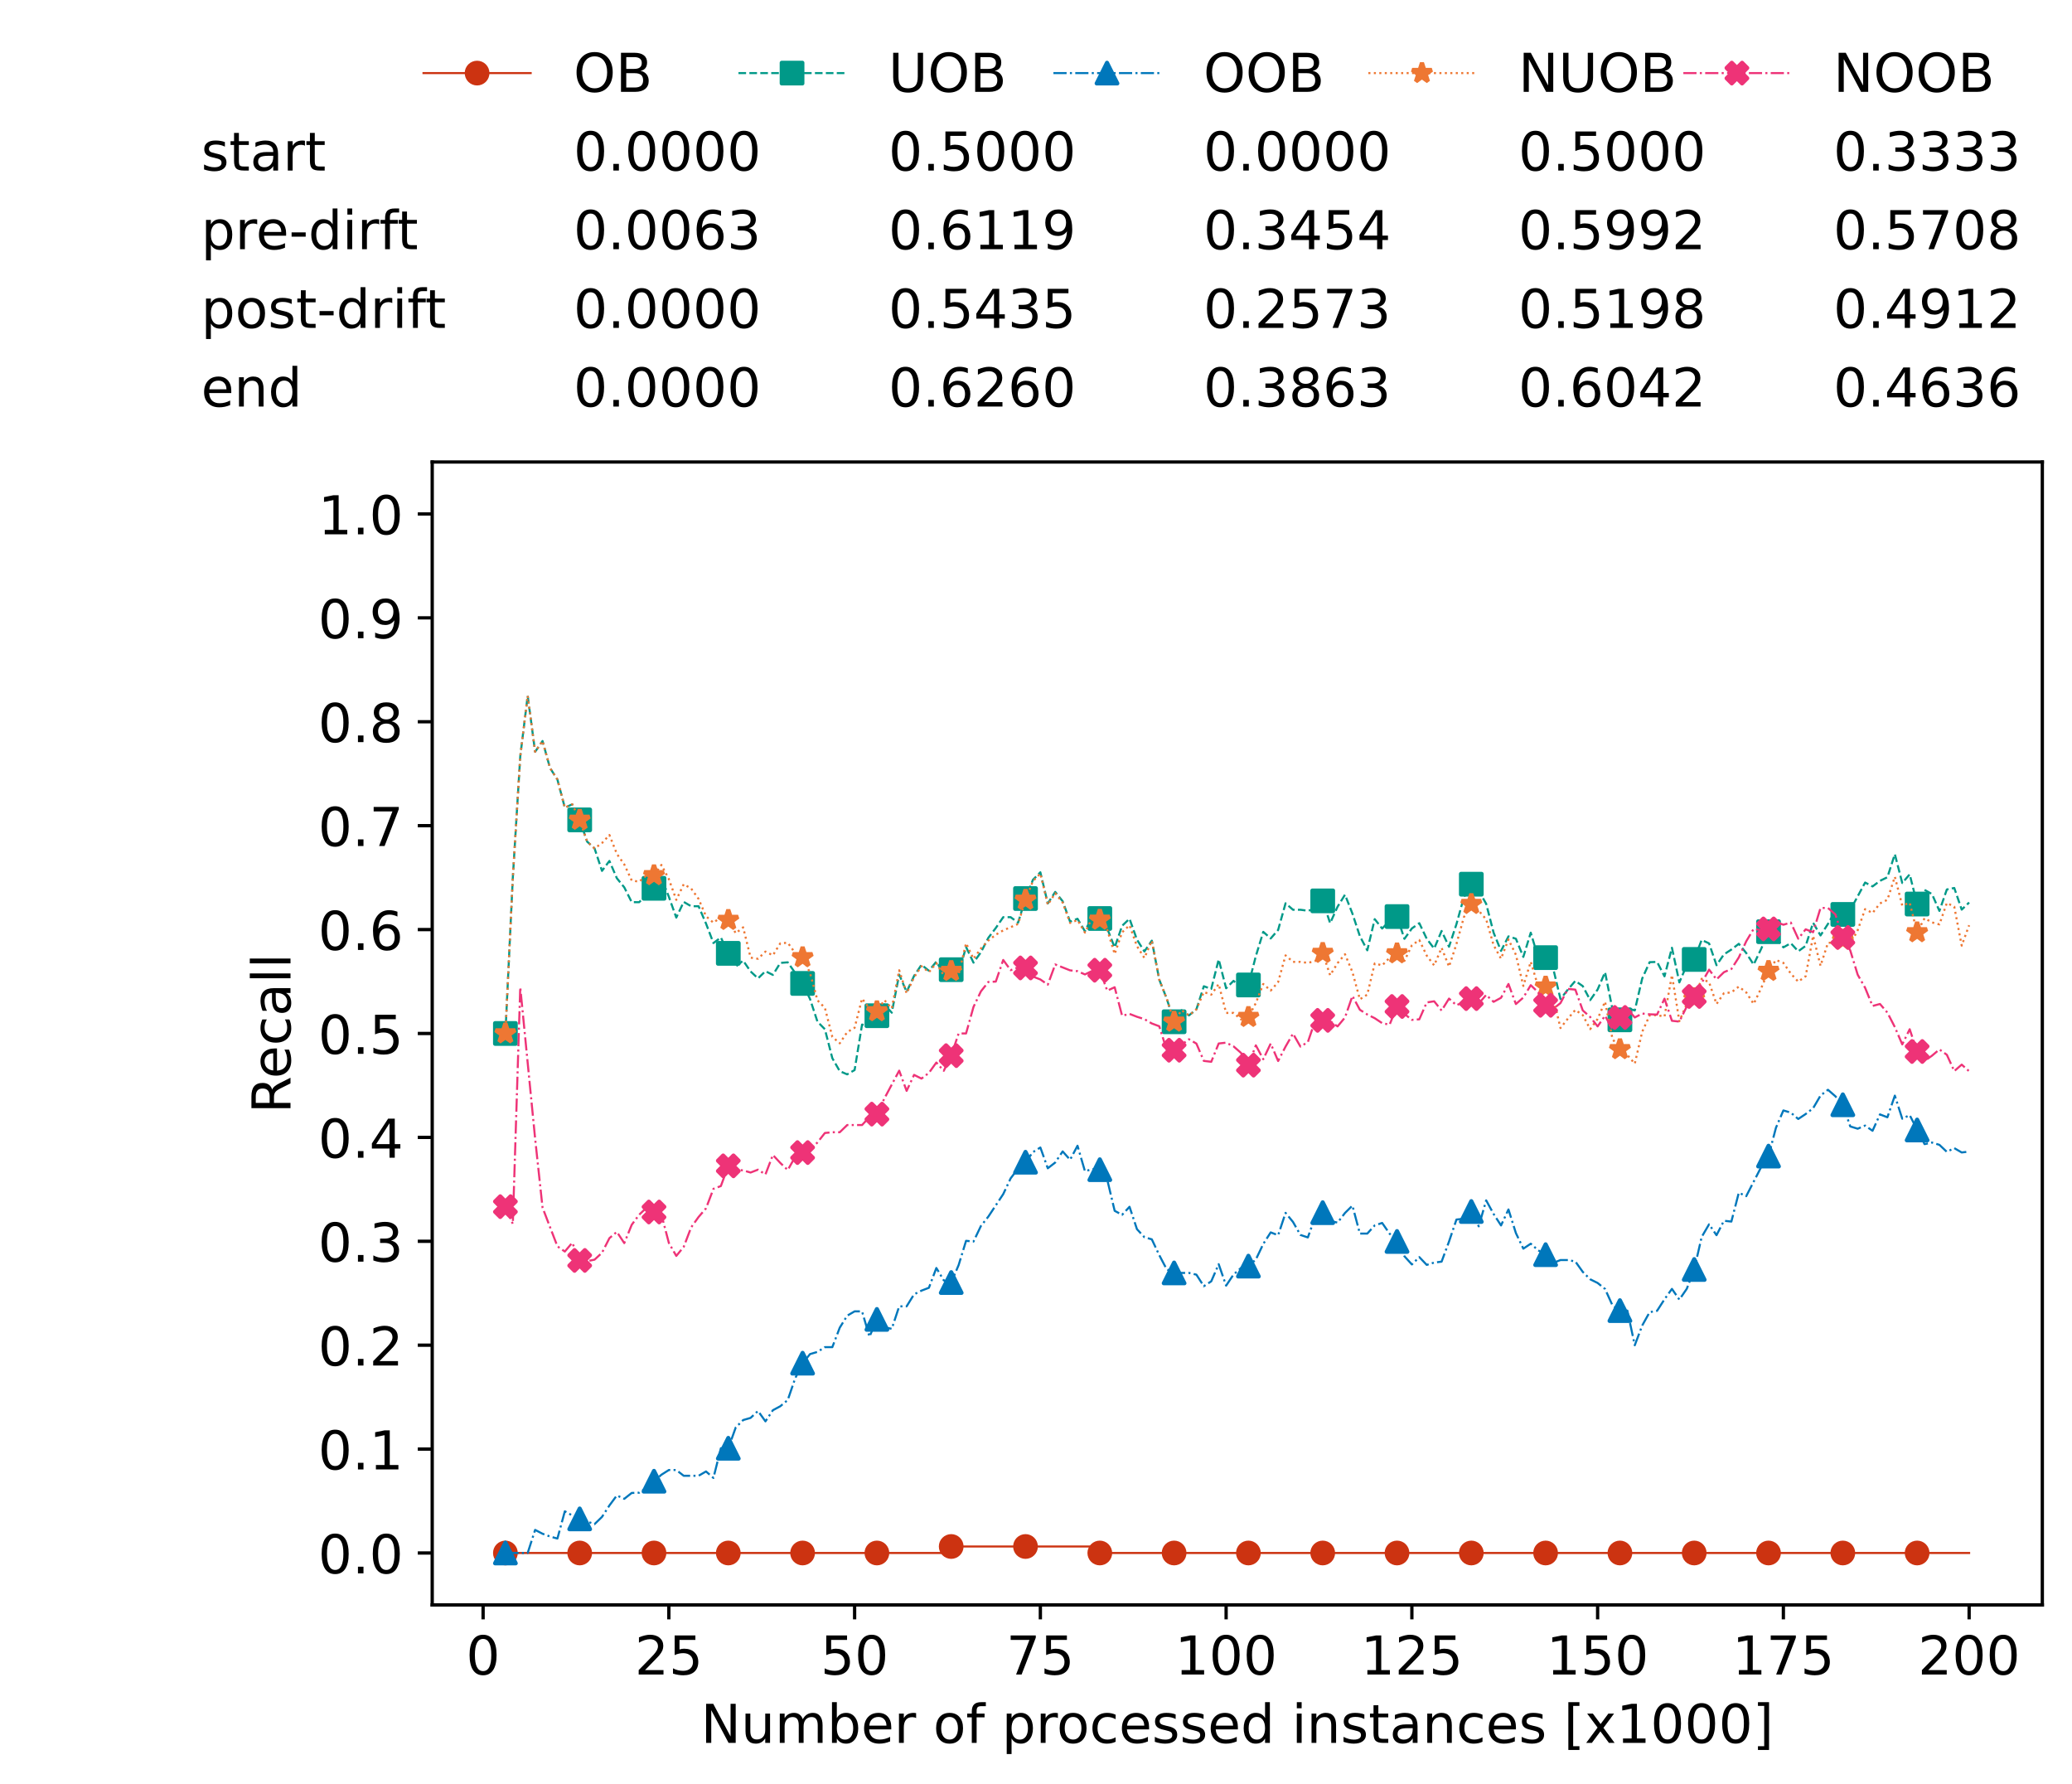 <?xml version="1.0" encoding="utf-8" standalone="no"?>
<!DOCTYPE svg PUBLIC "-//W3C//DTD SVG 1.1//EN"
  "http://www.w3.org/Graphics/SVG/1.1/DTD/svg11.dtd">
<!-- Created with matplotlib (https://matplotlib.org/) -->
<svg height="432.615pt" version="1.1" viewBox="0 0 502.65 432.615" width="502.65pt" xmlns="http://www.w3.org/2000/svg" xmlns:xlink="http://www.w3.org/1999/xlink">
 <defs>
  <style type="text/css">*{stroke-linecap:butt;stroke-linejoin:round;}</style>
 </defs>
 <g id="figure_1">
  <g id="patch_1">
   <path d="M 0 432.615 
L 502.65 432.615 
L 502.65 0 
L 0 0 
z
" style="fill:#ffffff;"/>
  </g>
  <g id="axes_1">
   <g id="patch_2">
    <path d="M 104.85 389.252 
L 495.45 389.252 
L 495.45 112.052 
L 104.85 112.052 
z
" style="fill:#ffffff;"/>
   </g>
   <g id="matplotlib.axis_1">
    <g id="xtick_1">
     <g id="line2d_1">
      <defs>
       <path d="M 0 0 
L 0 3.5 
" id="m41af7cc739" style="stroke:#000000;stroke-width:0.8;"/>
      </defs>
      <g>
       <use style="stroke:#000000;stroke-width:0.8;" x="117.197" xlink:href="#m41af7cc739" y="389.252"/>
      </g>
     </g>
     <g id="text_1">
      <!-- 0 -->
      <g transform="translate(113.061 406.13)scale(0.13 -0.13)">
       <defs>
        <path d="M 31.781 66.406 
Q 24.172 66.406 20.328 58.906 
Q 16.5 51.422 16.5 36.375 
Q 16.5 21.391 20.328 13.891 
Q 24.172 6.391 31.781 6.391 
Q 39.453 6.391 43.281 13.891 
Q 47.125 21.391 47.125 36.375 
Q 47.125 51.422 43.281 58.906 
Q 39.453 66.406 31.781 66.406 
z
M 31.781 74.219 
Q 44.047 74.219 50.516 64.516 
Q 56.984 54.828 56.984 36.375 
Q 56.984 17.969 50.516 8.266 
Q 44.047 -1.422 31.781 -1.422 
Q 19.531 -1.422 13.062 8.266 
Q 6.594 17.969 6.594 36.375 
Q 6.594 54.828 13.062 64.516 
Q 19.531 74.219 31.781 74.219 
z
" id="DejaVuSans-48"/>
       </defs>
       <use xlink:href="#DejaVuSans-48"/>
      </g>
     </g>
    </g>
    <g id="xtick_2">
     <g id="line2d_2">
      <g>
       <use style="stroke:#000000;stroke-width:0.8;" x="162.259" xlink:href="#m41af7cc739" y="389.252"/>
      </g>
     </g>
     <g id="text_2">
      <!-- 25 -->
      <g transform="translate(153.988 406.13)scale(0.13 -0.13)">
       <defs>
        <path d="M 19.188 8.297 
L 53.609 8.297 
L 53.609 0 
L 7.328 0 
L 7.328 8.297 
Q 12.938 14.109 22.625 23.891 
Q 32.328 33.688 34.812 36.531 
Q 39.547 41.844 41.422 45.531 
Q 43.312 49.219 43.312 52.781 
Q 43.312 58.594 39.234 62.25 
Q 35.156 65.922 28.609 65.922 
Q 23.969 65.922 18.812 64.312 
Q 13.672 62.703 7.812 59.422 
L 7.812 69.391 
Q 13.766 71.781 18.938 73 
Q 24.125 74.219 28.422 74.219 
Q 39.75 74.219 46.484 68.547 
Q 53.219 62.891 53.219 53.422 
Q 53.219 48.922 51.531 44.891 
Q 49.859 40.875 45.406 35.406 
Q 44.188 33.984 37.641 27.219 
Q 31.109 20.453 19.188 8.297 
z
" id="DejaVuSans-50"/>
        <path d="M 10.797 72.906 
L 49.516 72.906 
L 49.516 64.594 
L 19.828 64.594 
L 19.828 46.734 
Q 21.969 47.469 24.109 47.828 
Q 26.266 48.188 28.422 48.188 
Q 40.625 48.188 47.75 41.5 
Q 54.891 34.812 54.891 23.391 
Q 54.891 11.625 47.562 5.094 
Q 40.234 -1.422 26.906 -1.422 
Q 22.312 -1.422 17.547 -0.641 
Q 12.797 0.141 7.719 1.703 
L 7.719 11.625 
Q 12.109 9.234 16.797 8.062 
Q 21.484 6.891 26.703 6.891 
Q 35.156 6.891 40.078 11.328 
Q 45.016 15.766 45.016 23.391 
Q 45.016 31 40.078 35.438 
Q 35.156 39.891 26.703 39.891 
Q 22.75 39.891 18.812 39.016 
Q 14.891 38.141 10.797 36.281 
z
" id="DejaVuSans-53"/>
       </defs>
       <use xlink:href="#DejaVuSans-50"/>
       <use x="63.623" xlink:href="#DejaVuSans-53"/>
      </g>
     </g>
    </g>
    <g id="xtick_3">
     <g id="line2d_3">
      <g>
       <use style="stroke:#000000;stroke-width:0.8;" x="207.322" xlink:href="#m41af7cc739" y="389.252"/>
      </g>
     </g>
     <g id="text_3">
      <!-- 50 -->
      <g transform="translate(199.05 406.13)scale(0.13 -0.13)">
       <use xlink:href="#DejaVuSans-53"/>
       <use x="63.623" xlink:href="#DejaVuSans-48"/>
      </g>
     </g>
    </g>
    <g id="xtick_4">
     <g id="line2d_4">
      <g>
       <use style="stroke:#000000;stroke-width:0.8;" x="252.384" xlink:href="#m41af7cc739" y="389.252"/>
      </g>
     </g>
     <g id="text_4">
      <!-- 75 -->
      <g transform="translate(244.113 406.13)scale(0.13 -0.13)">
       <defs>
        <path d="M 8.203 72.906 
L 55.078 72.906 
L 55.078 68.703 
L 28.609 0 
L 18.312 0 
L 43.219 64.594 
L 8.203 64.594 
z
" id="DejaVuSans-55"/>
       </defs>
       <use xlink:href="#DejaVuSans-55"/>
       <use x="63.623" xlink:href="#DejaVuSans-53"/>
      </g>
     </g>
    </g>
    <g id="xtick_5">
     <g id="line2d_5">
      <g>
       <use style="stroke:#000000;stroke-width:0.8;" x="297.446" xlink:href="#m41af7cc739" y="389.252"/>
      </g>
     </g>
     <g id="text_5">
      <!-- 100 -->
      <g transform="translate(285.039 406.13)scale(0.13 -0.13)">
       <defs>
        <path d="M 12.406 8.297 
L 28.516 8.297 
L 28.516 63.922 
L 10.984 60.406 
L 10.984 69.391 
L 28.422 72.906 
L 38.281 72.906 
L 38.281 8.297 
L 54.391 8.297 
L 54.391 0 
L 12.406 0 
z
" id="DejaVuSans-49"/>
       </defs>
       <use xlink:href="#DejaVuSans-49"/>
       <use x="63.623" xlink:href="#DejaVuSans-48"/>
       <use x="127.246" xlink:href="#DejaVuSans-48"/>
      </g>
     </g>
    </g>
    <g id="xtick_6">
     <g id="line2d_6">
      <g>
       <use style="stroke:#000000;stroke-width:0.8;" x="342.509" xlink:href="#m41af7cc739" y="389.252"/>
      </g>
     </g>
     <g id="text_6">
      <!-- 125 -->
      <g transform="translate(330.102 406.13)scale(0.13 -0.13)">
       <use xlink:href="#DejaVuSans-49"/>
       <use x="63.623" xlink:href="#DejaVuSans-50"/>
       <use x="127.246" xlink:href="#DejaVuSans-53"/>
      </g>
     </g>
    </g>
    <g id="xtick_7">
     <g id="line2d_7">
      <g>
       <use style="stroke:#000000;stroke-width:0.8;" x="387.571" xlink:href="#m41af7cc739" y="389.252"/>
      </g>
     </g>
     <g id="text_7">
      <!-- 150 -->
      <g transform="translate(375.164 406.13)scale(0.13 -0.13)">
       <use xlink:href="#DejaVuSans-49"/>
       <use x="63.623" xlink:href="#DejaVuSans-53"/>
       <use x="127.246" xlink:href="#DejaVuSans-48"/>
      </g>
     </g>
    </g>
    <g id="xtick_8">
     <g id="line2d_8">
      <g>
       <use style="stroke:#000000;stroke-width:0.8;" x="432.633" xlink:href="#m41af7cc739" y="389.252"/>
      </g>
     </g>
     <g id="text_8">
      <!-- 175 -->
      <g transform="translate(420.226 406.13)scale(0.13 -0.13)">
       <use xlink:href="#DejaVuSans-49"/>
       <use x="63.623" xlink:href="#DejaVuSans-55"/>
       <use x="127.246" xlink:href="#DejaVuSans-53"/>
      </g>
     </g>
    </g>
    <g id="xtick_9">
     <g id="line2d_9">
      <g>
       <use style="stroke:#000000;stroke-width:0.8;" x="477.695" xlink:href="#m41af7cc739" y="389.252"/>
      </g>
     </g>
     <g id="text_9">
      <!-- 200 -->
      <g transform="translate(465.289 406.13)scale(0.13 -0.13)">
       <use xlink:href="#DejaVuSans-50"/>
       <use x="63.623" xlink:href="#DejaVuSans-48"/>
       <use x="127.246" xlink:href="#DejaVuSans-48"/>
      </g>
     </g>
    </g>
    <g id="text_10">
     <!-- Number of processed instances [x1000] -->
     <g transform="translate(170.025 422.711)scale(0.13 -0.13)">
      <defs>
       <path d="M 9.812 72.906 
L 23.094 72.906 
L 55.422 11.922 
L 55.422 72.906 
L 64.984 72.906 
L 64.984 0 
L 51.703 0 
L 19.391 60.984 
L 19.391 0 
L 9.812 0 
z
" id="DejaVuSans-78"/>
       <path d="M 8.5 21.578 
L 8.5 54.688 
L 17.484 54.688 
L 17.484 21.922 
Q 17.484 14.156 20.5 10.266 
Q 23.531 6.391 29.594 6.391 
Q 36.859 6.391 41.078 11.031 
Q 45.312 15.672 45.312 23.688 
L 45.312 54.688 
L 54.297 54.688 
L 54.297 0 
L 45.312 0 
L 45.312 8.406 
Q 42.047 3.422 37.719 1 
Q 33.406 -1.422 27.688 -1.422 
Q 18.266 -1.422 13.375 4.438 
Q 8.5 10.297 8.5 21.578 
z
M 31.109 56 
z
" id="DejaVuSans-117"/>
       <path d="M 52 44.188 
Q 55.375 50.25 60.062 53.125 
Q 64.75 56 71.094 56 
Q 79.641 56 84.281 50.016 
Q 88.922 44.047 88.922 33.016 
L 88.922 0 
L 79.891 0 
L 79.891 32.719 
Q 79.891 40.578 77.094 44.375 
Q 74.312 48.188 68.609 48.188 
Q 61.625 48.188 57.562 43.547 
Q 53.516 38.922 53.516 30.906 
L 53.516 0 
L 44.484 0 
L 44.484 32.719 
Q 44.484 40.625 41.703 44.406 
Q 38.922 48.188 33.109 48.188 
Q 26.219 48.188 22.156 43.531 
Q 18.109 38.875 18.109 30.906 
L 18.109 0 
L 9.078 0 
L 9.078 54.688 
L 18.109 54.688 
L 18.109 46.188 
Q 21.188 51.219 25.484 53.609 
Q 29.781 56 35.688 56 
Q 41.656 56 45.828 52.969 
Q 50 49.953 52 44.188 
z
" id="DejaVuSans-109"/>
       <path d="M 48.688 27.297 
Q 48.688 37.203 44.609 42.844 
Q 40.531 48.484 33.406 48.484 
Q 26.266 48.484 22.188 42.844 
Q 18.109 37.203 18.109 27.297 
Q 18.109 17.391 22.188 11.75 
Q 26.266 6.109 33.406 6.109 
Q 40.531 6.109 44.609 11.75 
Q 48.688 17.391 48.688 27.297 
z
M 18.109 46.391 
Q 20.953 51.266 25.266 53.625 
Q 29.594 56 35.594 56 
Q 45.562 56 51.781 48.094 
Q 58.016 40.188 58.016 27.297 
Q 58.016 14.406 51.781 6.484 
Q 45.562 -1.422 35.594 -1.422 
Q 29.594 -1.422 25.266 0.953 
Q 20.953 3.328 18.109 8.203 
L 18.109 0 
L 9.078 0 
L 9.078 75.984 
L 18.109 75.984 
z
" id="DejaVuSans-98"/>
       <path d="M 56.203 29.594 
L 56.203 25.203 
L 14.891 25.203 
Q 15.484 15.922 20.484 11.062 
Q 25.484 6.203 34.422 6.203 
Q 39.594 6.203 44.453 7.469 
Q 49.312 8.734 54.109 11.281 
L 54.109 2.781 
Q 49.266 0.734 44.188 -0.344 
Q 39.109 -1.422 33.891 -1.422 
Q 20.797 -1.422 13.156 6.188 
Q 5.516 13.812 5.516 26.812 
Q 5.516 40.234 12.766 48.109 
Q 20.016 56 32.328 56 
Q 43.359 56 49.781 48.891 
Q 56.203 41.797 56.203 29.594 
z
M 47.219 32.234 
Q 47.125 39.594 43.094 43.984 
Q 39.062 48.391 32.422 48.391 
Q 24.906 48.391 20.391 44.141 
Q 15.875 39.891 15.188 32.172 
z
" id="DejaVuSans-101"/>
       <path d="M 41.109 46.297 
Q 39.594 47.172 37.812 47.578 
Q 36.031 48 33.891 48 
Q 26.266 48 22.188 43.047 
Q 18.109 38.094 18.109 28.812 
L 18.109 0 
L 9.078 0 
L 9.078 54.688 
L 18.109 54.688 
L 18.109 46.188 
Q 20.953 51.172 25.484 53.578 
Q 30.031 56 36.531 56 
Q 37.453 56 38.578 55.875 
Q 39.703 55.766 41.062 55.516 
z
" id="DejaVuSans-114"/>
       <path id="DejaVuSans-32"/>
       <path d="M 30.609 48.391 
Q 23.391 48.391 19.188 42.75 
Q 14.984 37.109 14.984 27.297 
Q 14.984 17.484 19.156 11.844 
Q 23.344 6.203 30.609 6.203 
Q 37.797 6.203 41.984 11.859 
Q 46.188 17.531 46.188 27.297 
Q 46.188 37.016 41.984 42.703 
Q 37.797 48.391 30.609 48.391 
z
M 30.609 56 
Q 42.328 56 49.016 48.375 
Q 55.719 40.766 55.719 27.297 
Q 55.719 13.875 49.016 6.219 
Q 42.328 -1.422 30.609 -1.422 
Q 18.844 -1.422 12.172 6.219 
Q 5.516 13.875 5.516 27.297 
Q 5.516 40.766 12.172 48.375 
Q 18.844 56 30.609 56 
z
" id="DejaVuSans-111"/>
       <path d="M 37.109 75.984 
L 37.109 68.5 
L 28.516 68.5 
Q 23.688 68.5 21.797 66.547 
Q 19.922 64.594 19.922 59.516 
L 19.922 54.688 
L 34.719 54.688 
L 34.719 47.703 
L 19.922 47.703 
L 19.922 0 
L 10.891 0 
L 10.891 47.703 
L 2.297 47.703 
L 2.297 54.688 
L 10.891 54.688 
L 10.891 58.5 
Q 10.891 67.625 15.141 71.797 
Q 19.391 75.984 28.609 75.984 
z
" id="DejaVuSans-102"/>
       <path d="M 18.109 8.203 
L 18.109 -20.797 
L 9.078 -20.797 
L 9.078 54.688 
L 18.109 54.688 
L 18.109 46.391 
Q 20.953 51.266 25.266 53.625 
Q 29.594 56 35.594 56 
Q 45.562 56 51.781 48.094 
Q 58.016 40.188 58.016 27.297 
Q 58.016 14.406 51.781 6.484 
Q 45.562 -1.422 35.594 -1.422 
Q 29.594 -1.422 25.266 0.953 
Q 20.953 3.328 18.109 8.203 
z
M 48.688 27.297 
Q 48.688 37.203 44.609 42.844 
Q 40.531 48.484 33.406 48.484 
Q 26.266 48.484 22.188 42.844 
Q 18.109 37.203 18.109 27.297 
Q 18.109 17.391 22.188 11.75 
Q 26.266 6.109 33.406 6.109 
Q 40.531 6.109 44.609 11.75 
Q 48.688 17.391 48.688 27.297 
z
" id="DejaVuSans-112"/>
       <path d="M 48.781 52.594 
L 48.781 44.188 
Q 44.969 46.297 41.141 47.344 
Q 37.312 48.391 33.406 48.391 
Q 24.656 48.391 19.812 42.844 
Q 14.984 37.312 14.984 27.297 
Q 14.984 17.281 19.812 11.734 
Q 24.656 6.203 33.406 6.203 
Q 37.312 6.203 41.141 7.25 
Q 44.969 8.297 48.781 10.406 
L 48.781 2.094 
Q 45.016 0.344 40.984 -0.531 
Q 36.969 -1.422 32.422 -1.422 
Q 20.062 -1.422 12.781 6.344 
Q 5.516 14.109 5.516 27.297 
Q 5.516 40.672 12.859 48.328 
Q 20.219 56 33.016 56 
Q 37.156 56 41.109 55.141 
Q 45.062 54.297 48.781 52.594 
z
" id="DejaVuSans-99"/>
       <path d="M 44.281 53.078 
L 44.281 44.578 
Q 40.484 46.531 36.375 47.5 
Q 32.281 48.484 27.875 48.484 
Q 21.188 48.484 17.844 46.438 
Q 14.5 44.391 14.5 40.281 
Q 14.5 37.156 16.891 35.375 
Q 19.281 33.594 26.516 31.984 
L 29.594 31.297 
Q 39.156 29.25 43.188 25.516 
Q 47.219 21.781 47.219 15.094 
Q 47.219 7.469 41.188 3.016 
Q 35.156 -1.422 24.609 -1.422 
Q 20.219 -1.422 15.453 -0.562 
Q 10.688 0.297 5.422 2 
L 5.422 11.281 
Q 10.406 8.688 15.234 7.391 
Q 20.062 6.109 24.812 6.109 
Q 31.156 6.109 34.562 8.281 
Q 37.984 10.453 37.984 14.406 
Q 37.984 18.062 35.516 20.016 
Q 33.062 21.969 24.703 23.781 
L 21.578 24.516 
Q 13.234 26.266 9.516 29.906 
Q 5.812 33.547 5.812 39.891 
Q 5.812 47.609 11.281 51.797 
Q 16.75 56 26.812 56 
Q 31.781 56 36.172 55.266 
Q 40.578 54.547 44.281 53.078 
z
" id="DejaVuSans-115"/>
       <path d="M 45.406 46.391 
L 45.406 75.984 
L 54.391 75.984 
L 54.391 0 
L 45.406 0 
L 45.406 8.203 
Q 42.578 3.328 38.25 0.953 
Q 33.938 -1.422 27.875 -1.422 
Q 17.969 -1.422 11.734 6.484 
Q 5.516 14.406 5.516 27.297 
Q 5.516 40.188 11.734 48.094 
Q 17.969 56 27.875 56 
Q 33.938 56 38.25 53.625 
Q 42.578 51.266 45.406 46.391 
z
M 14.797 27.297 
Q 14.797 17.391 18.875 11.75 
Q 22.953 6.109 30.078 6.109 
Q 37.203 6.109 41.297 11.75 
Q 45.406 17.391 45.406 27.297 
Q 45.406 37.203 41.297 42.844 
Q 37.203 48.484 30.078 48.484 
Q 22.953 48.484 18.875 42.844 
Q 14.797 37.203 14.797 27.297 
z
" id="DejaVuSans-100"/>
       <path d="M 9.422 54.688 
L 18.406 54.688 
L 18.406 0 
L 9.422 0 
z
M 9.422 75.984 
L 18.406 75.984 
L 18.406 64.594 
L 9.422 64.594 
z
" id="DejaVuSans-105"/>
       <path d="M 54.891 33.016 
L 54.891 0 
L 45.906 0 
L 45.906 32.719 
Q 45.906 40.484 42.875 44.328 
Q 39.844 48.188 33.797 48.188 
Q 26.516 48.188 22.312 43.547 
Q 18.109 38.922 18.109 30.906 
L 18.109 0 
L 9.078 0 
L 9.078 54.688 
L 18.109 54.688 
L 18.109 46.188 
Q 21.344 51.125 25.703 53.562 
Q 30.078 56 35.797 56 
Q 45.219 56 50.047 50.172 
Q 54.891 44.344 54.891 33.016 
z
" id="DejaVuSans-110"/>
       <path d="M 18.312 70.219 
L 18.312 54.688 
L 36.812 54.688 
L 36.812 47.703 
L 18.312 47.703 
L 18.312 18.016 
Q 18.312 11.328 20.141 9.422 
Q 21.969 7.516 27.594 7.516 
L 36.812 7.516 
L 36.812 0 
L 27.594 0 
Q 17.188 0 13.234 3.875 
Q 9.281 7.766 9.281 18.016 
L 9.281 47.703 
L 2.688 47.703 
L 2.688 54.688 
L 9.281 54.688 
L 9.281 70.219 
z
" id="DejaVuSans-116"/>
       <path d="M 34.281 27.484 
Q 23.391 27.484 19.188 25 
Q 14.984 22.516 14.984 16.5 
Q 14.984 11.719 18.141 8.906 
Q 21.297 6.109 26.703 6.109 
Q 34.188 6.109 38.703 11.406 
Q 43.219 16.703 43.219 25.484 
L 43.219 27.484 
z
M 52.203 31.203 
L 52.203 0 
L 43.219 0 
L 43.219 8.297 
Q 40.141 3.328 35.547 0.953 
Q 30.953 -1.422 24.312 -1.422 
Q 15.922 -1.422 10.953 3.297 
Q 6 8.016 6 15.922 
Q 6 25.141 12.172 29.828 
Q 18.359 34.516 30.609 34.516 
L 43.219 34.516 
L 43.219 35.406 
Q 43.219 41.609 39.141 45 
Q 35.062 48.391 27.688 48.391 
Q 23 48.391 18.547 47.266 
Q 14.109 46.141 10.016 43.891 
L 10.016 52.203 
Q 14.938 54.109 19.578 55.047 
Q 24.219 56 28.609 56 
Q 40.484 56 46.344 49.844 
Q 52.203 43.703 52.203 31.203 
z
" id="DejaVuSans-97"/>
       <path d="M 8.594 75.984 
L 29.297 75.984 
L 29.297 69 
L 17.578 69 
L 17.578 -6.203 
L 29.297 -6.203 
L 29.297 -13.188 
L 8.594 -13.188 
z
" id="DejaVuSans-91"/>
       <path d="M 54.891 54.688 
L 35.109 28.078 
L 55.906 0 
L 45.312 0 
L 29.391 21.484 
L 13.484 0 
L 2.875 0 
L 24.125 28.609 
L 4.688 54.688 
L 15.281 54.688 
L 29.781 35.203 
L 44.281 54.688 
z
" id="DejaVuSans-120"/>
       <path d="M 30.422 75.984 
L 30.422 -13.188 
L 9.719 -13.188 
L 9.719 -6.203 
L 21.391 -6.203 
L 21.391 69 
L 9.719 69 
L 9.719 75.984 
z
" id="DejaVuSans-93"/>
      </defs>
      <use xlink:href="#DejaVuSans-78"/>
      <use x="74.805" xlink:href="#DejaVuSans-117"/>
      <use x="138.184" xlink:href="#DejaVuSans-109"/>
      <use x="235.596" xlink:href="#DejaVuSans-98"/>
      <use x="299.072" xlink:href="#DejaVuSans-101"/>
      <use x="360.596" xlink:href="#DejaVuSans-114"/>
      <use x="401.709" xlink:href="#DejaVuSans-32"/>
      <use x="433.496" xlink:href="#DejaVuSans-111"/>
      <use x="494.678" xlink:href="#DejaVuSans-102"/>
      <use x="529.883" xlink:href="#DejaVuSans-32"/>
      <use x="561.67" xlink:href="#DejaVuSans-112"/>
      <use x="625.146" xlink:href="#DejaVuSans-114"/>
      <use x="664.01" xlink:href="#DejaVuSans-111"/>
      <use x="725.191" xlink:href="#DejaVuSans-99"/>
      <use x="780.172" xlink:href="#DejaVuSans-101"/>
      <use x="841.695" xlink:href="#DejaVuSans-115"/>
      <use x="893.795" xlink:href="#DejaVuSans-115"/>
      <use x="945.895" xlink:href="#DejaVuSans-101"/>
      <use x="1007.418" xlink:href="#DejaVuSans-100"/>
      <use x="1070.895" xlink:href="#DejaVuSans-32"/>
      <use x="1102.682" xlink:href="#DejaVuSans-105"/>
      <use x="1130.465" xlink:href="#DejaVuSans-110"/>
      <use x="1193.844" xlink:href="#DejaVuSans-115"/>
      <use x="1245.943" xlink:href="#DejaVuSans-116"/>
      <use x="1285.152" xlink:href="#DejaVuSans-97"/>
      <use x="1346.432" xlink:href="#DejaVuSans-110"/>
      <use x="1409.811" xlink:href="#DejaVuSans-99"/>
      <use x="1464.791" xlink:href="#DejaVuSans-101"/>
      <use x="1526.314" xlink:href="#DejaVuSans-115"/>
      <use x="1578.414" xlink:href="#DejaVuSans-32"/>
      <use x="1610.201" xlink:href="#DejaVuSans-91"/>
      <use x="1649.215" xlink:href="#DejaVuSans-120"/>
      <use x="1708.395" xlink:href="#DejaVuSans-49"/>
      <use x="1772.018" xlink:href="#DejaVuSans-48"/>
      <use x="1835.641" xlink:href="#DejaVuSans-48"/>
      <use x="1899.264" xlink:href="#DejaVuSans-48"/>
      <use x="1962.887" xlink:href="#DejaVuSans-93"/>
     </g>
    </g>
   </g>
   <g id="matplotlib.axis_2">
    <g id="ytick_1">
     <g id="line2d_10">
      <defs>
       <path d="M 0 0 
L -3.5 0 
" id="m30bdd3e888" style="stroke:#000000;stroke-width:0.8;"/>
      </defs>
      <g>
       <use style="stroke:#000000;stroke-width:0.8;" x="104.85" xlink:href="#m30bdd3e888" y="376.652"/>
      </g>
     </g>
     <g id="text_11">
      <!-- 0.0 -->
      <g transform="translate(77.176 381.591)scale(0.13 -0.13)">
       <defs>
        <path d="M 10.688 12.406 
L 21 12.406 
L 21 0 
L 10.688 0 
z
" id="DejaVuSans-46"/>
       </defs>
       <use xlink:href="#DejaVuSans-48"/>
       <use x="63.623" xlink:href="#DejaVuSans-46"/>
       <use x="95.41" xlink:href="#DejaVuSans-48"/>
      </g>
     </g>
    </g>
    <g id="ytick_2">
     <g id="line2d_11">
      <g>
       <use style="stroke:#000000;stroke-width:0.8;" x="104.85" xlink:href="#m30bdd3e888" y="351.452"/>
      </g>
     </g>
     <g id="text_12">
      <!-- 0.1 -->
      <g transform="translate(77.176 356.391)scale(0.13 -0.13)">
       <use xlink:href="#DejaVuSans-48"/>
       <use x="63.623" xlink:href="#DejaVuSans-46"/>
       <use x="95.41" xlink:href="#DejaVuSans-49"/>
      </g>
     </g>
    </g>
    <g id="ytick_3">
     <g id="line2d_12">
      <g>
       <use style="stroke:#000000;stroke-width:0.8;" x="104.85" xlink:href="#m30bdd3e888" y="326.252"/>
      </g>
     </g>
     <g id="text_13">
      <!-- 0.2 -->
      <g transform="translate(77.176 331.191)scale(0.13 -0.13)">
       <use xlink:href="#DejaVuSans-48"/>
       <use x="63.623" xlink:href="#DejaVuSans-46"/>
       <use x="95.41" xlink:href="#DejaVuSans-50"/>
      </g>
     </g>
    </g>
    <g id="ytick_4">
     <g id="line2d_13">
      <g>
       <use style="stroke:#000000;stroke-width:0.8;" x="104.85" xlink:href="#m30bdd3e888" y="301.052"/>
      </g>
     </g>
     <g id="text_14">
      <!-- 0.3 -->
      <g transform="translate(77.176 305.991)scale(0.13 -0.13)">
       <defs>
        <path d="M 40.578 39.312 
Q 47.656 37.797 51.625 33 
Q 55.609 28.219 55.609 21.188 
Q 55.609 10.406 48.188 4.484 
Q 40.766 -1.422 27.094 -1.422 
Q 22.516 -1.422 17.656 -0.516 
Q 12.797 0.391 7.625 2.203 
L 7.625 11.719 
Q 11.719 9.328 16.594 8.109 
Q 21.484 6.891 26.812 6.891 
Q 36.078 6.891 40.938 10.547 
Q 45.797 14.203 45.797 21.188 
Q 45.797 27.641 41.281 31.266 
Q 36.766 34.906 28.719 34.906 
L 20.219 34.906 
L 20.219 43.016 
L 29.109 43.016 
Q 36.375 43.016 40.234 45.922 
Q 44.094 48.828 44.094 54.297 
Q 44.094 59.906 40.109 62.906 
Q 36.141 65.922 28.719 65.922 
Q 24.656 65.922 20.016 65.031 
Q 15.375 64.156 9.812 62.312 
L 9.812 71.094 
Q 15.438 72.656 20.344 73.438 
Q 25.25 74.219 29.594 74.219 
Q 40.828 74.219 47.359 69.109 
Q 53.906 64.016 53.906 55.328 
Q 53.906 49.266 50.438 45.094 
Q 46.969 40.922 40.578 39.312 
z
" id="DejaVuSans-51"/>
       </defs>
       <use xlink:href="#DejaVuSans-48"/>
       <use x="63.623" xlink:href="#DejaVuSans-46"/>
       <use x="95.41" xlink:href="#DejaVuSans-51"/>
      </g>
     </g>
    </g>
    <g id="ytick_5">
     <g id="line2d_14">
      <g>
       <use style="stroke:#000000;stroke-width:0.8;" x="104.85" xlink:href="#m30bdd3e888" y="275.852"/>
      </g>
     </g>
     <g id="text_15">
      <!-- 0.4 -->
      <g transform="translate(77.176 280.791)scale(0.13 -0.13)">
       <defs>
        <path d="M 37.797 64.312 
L 12.891 25.391 
L 37.797 25.391 
z
M 35.203 72.906 
L 47.609 72.906 
L 47.609 25.391 
L 58.016 25.391 
L 58.016 17.188 
L 47.609 17.188 
L 47.609 0 
L 37.797 0 
L 37.797 17.188 
L 4.891 17.188 
L 4.891 26.703 
z
" id="DejaVuSans-52"/>
       </defs>
       <use xlink:href="#DejaVuSans-48"/>
       <use x="63.623" xlink:href="#DejaVuSans-46"/>
       <use x="95.41" xlink:href="#DejaVuSans-52"/>
      </g>
     </g>
    </g>
    <g id="ytick_6">
     <g id="line2d_15">
      <g>
       <use style="stroke:#000000;stroke-width:0.8;" x="104.85" xlink:href="#m30bdd3e888" y="250.652"/>
      </g>
     </g>
     <g id="text_16">
      <!-- 0.5 -->
      <g transform="translate(77.176 255.591)scale(0.13 -0.13)">
       <use xlink:href="#DejaVuSans-48"/>
       <use x="63.623" xlink:href="#DejaVuSans-46"/>
       <use x="95.41" xlink:href="#DejaVuSans-53"/>
      </g>
     </g>
    </g>
    <g id="ytick_7">
     <g id="line2d_16">
      <g>
       <use style="stroke:#000000;stroke-width:0.8;" x="104.85" xlink:href="#m30bdd3e888" y="225.452"/>
      </g>
     </g>
     <g id="text_17">
      <!-- 0.6 -->
      <g transform="translate(77.176 230.391)scale(0.13 -0.13)">
       <defs>
        <path d="M 33.016 40.375 
Q 26.375 40.375 22.484 35.828 
Q 18.609 31.297 18.609 23.391 
Q 18.609 15.531 22.484 10.953 
Q 26.375 6.391 33.016 6.391 
Q 39.656 6.391 43.531 10.953 
Q 47.406 15.531 47.406 23.391 
Q 47.406 31.297 43.531 35.828 
Q 39.656 40.375 33.016 40.375 
z
M 52.594 71.297 
L 52.594 62.312 
Q 48.875 64.062 45.094 64.984 
Q 41.312 65.922 37.594 65.922 
Q 27.828 65.922 22.672 59.328 
Q 17.531 52.734 16.797 39.406 
Q 19.672 43.656 24.016 45.922 
Q 28.375 48.188 33.594 48.188 
Q 44.578 48.188 50.953 41.516 
Q 57.328 34.859 57.328 23.391 
Q 57.328 12.156 50.688 5.359 
Q 44.047 -1.422 33.016 -1.422 
Q 20.359 -1.422 13.672 8.266 
Q 6.984 17.969 6.984 36.375 
Q 6.984 53.656 15.188 63.938 
Q 23.391 74.219 37.203 74.219 
Q 40.922 74.219 44.703 73.484 
Q 48.484 72.75 52.594 71.297 
z
" id="DejaVuSans-54"/>
       </defs>
       <use xlink:href="#DejaVuSans-48"/>
       <use x="63.623" xlink:href="#DejaVuSans-46"/>
       <use x="95.41" xlink:href="#DejaVuSans-54"/>
      </g>
     </g>
    </g>
    <g id="ytick_8">
     <g id="line2d_17">
      <g>
       <use style="stroke:#000000;stroke-width:0.8;" x="104.85" xlink:href="#m30bdd3e888" y="200.252"/>
      </g>
     </g>
     <g id="text_18">
      <!-- 0.7 -->
      <g transform="translate(77.176 205.191)scale(0.13 -0.13)">
       <use xlink:href="#DejaVuSans-48"/>
       <use x="63.623" xlink:href="#DejaVuSans-46"/>
       <use x="95.41" xlink:href="#DejaVuSans-55"/>
      </g>
     </g>
    </g>
    <g id="ytick_9">
     <g id="line2d_18">
      <g>
       <use style="stroke:#000000;stroke-width:0.8;" x="104.85" xlink:href="#m30bdd3e888" y="175.052"/>
      </g>
     </g>
     <g id="text_19">
      <!-- 0.8 -->
      <g transform="translate(77.176 179.991)scale(0.13 -0.13)">
       <defs>
        <path d="M 31.781 34.625 
Q 24.75 34.625 20.719 30.859 
Q 16.703 27.094 16.703 20.516 
Q 16.703 13.922 20.719 10.156 
Q 24.75 6.391 31.781 6.391 
Q 38.812 6.391 42.859 10.172 
Q 46.922 13.969 46.922 20.516 
Q 46.922 27.094 42.891 30.859 
Q 38.875 34.625 31.781 34.625 
z
M 21.922 38.812 
Q 15.578 40.375 12.031 44.719 
Q 8.5 49.078 8.5 55.328 
Q 8.5 64.062 14.719 69.141 
Q 20.953 74.219 31.781 74.219 
Q 42.672 74.219 48.875 69.141 
Q 55.078 64.062 55.078 55.328 
Q 55.078 49.078 51.531 44.719 
Q 48 40.375 41.703 38.812 
Q 48.828 37.156 52.797 32.312 
Q 56.781 27.484 56.781 20.516 
Q 56.781 9.906 50.312 4.234 
Q 43.844 -1.422 31.781 -1.422 
Q 19.734 -1.422 13.25 4.234 
Q 6.781 9.906 6.781 20.516 
Q 6.781 27.484 10.781 32.312 
Q 14.797 37.156 21.922 38.812 
z
M 18.312 54.391 
Q 18.312 48.734 21.844 45.562 
Q 25.391 42.391 31.781 42.391 
Q 38.141 42.391 41.719 45.562 
Q 45.312 48.734 45.312 54.391 
Q 45.312 60.062 41.719 63.234 
Q 38.141 66.406 31.781 66.406 
Q 25.391 66.406 21.844 63.234 
Q 18.312 60.062 18.312 54.391 
z
" id="DejaVuSans-56"/>
       </defs>
       <use xlink:href="#DejaVuSans-48"/>
       <use x="63.623" xlink:href="#DejaVuSans-46"/>
       <use x="95.41" xlink:href="#DejaVuSans-56"/>
      </g>
     </g>
    </g>
    <g id="ytick_10">
     <g id="line2d_19">
      <g>
       <use style="stroke:#000000;stroke-width:0.8;" x="104.85" xlink:href="#m30bdd3e888" y="149.852"/>
      </g>
     </g>
     <g id="text_20">
      <!-- 0.9 -->
      <g transform="translate(77.176 154.791)scale(0.13 -0.13)">
       <defs>
        <path d="M 10.984 1.516 
L 10.984 10.5 
Q 14.703 8.734 18.5 7.812 
Q 22.312 6.891 25.984 6.891 
Q 35.75 6.891 40.891 13.453 
Q 46.047 20.016 46.781 33.406 
Q 43.953 29.203 39.594 26.953 
Q 35.25 24.703 29.984 24.703 
Q 19.047 24.703 12.672 31.312 
Q 6.297 37.938 6.297 49.422 
Q 6.297 60.641 12.938 67.422 
Q 19.578 74.219 30.609 74.219 
Q 43.266 74.219 49.922 64.516 
Q 56.594 54.828 56.594 36.375 
Q 56.594 19.141 48.406 8.859 
Q 40.234 -1.422 26.422 -1.422 
Q 22.703 -1.422 18.891 -0.688 
Q 15.094 0.047 10.984 1.516 
z
M 30.609 32.422 
Q 37.25 32.422 41.125 36.953 
Q 45.016 41.5 45.016 49.422 
Q 45.016 57.281 41.125 61.844 
Q 37.25 66.406 30.609 66.406 
Q 23.969 66.406 20.094 61.844 
Q 16.219 57.281 16.219 49.422 
Q 16.219 41.5 20.094 36.953 
Q 23.969 32.422 30.609 32.422 
z
" id="DejaVuSans-57"/>
       </defs>
       <use xlink:href="#DejaVuSans-48"/>
       <use x="63.623" xlink:href="#DejaVuSans-46"/>
       <use x="95.41" xlink:href="#DejaVuSans-57"/>
      </g>
     </g>
    </g>
    <g id="ytick_11">
     <g id="line2d_20">
      <g>
       <use style="stroke:#000000;stroke-width:0.8;" x="104.85" xlink:href="#m30bdd3e888" y="124.652"/>
      </g>
     </g>
     <g id="text_21">
      <!-- 1.0 -->
      <g transform="translate(77.176 129.591)scale(0.13 -0.13)">
       <use xlink:href="#DejaVuSans-49"/>
       <use x="63.623" xlink:href="#DejaVuSans-46"/>
       <use x="95.41" xlink:href="#DejaVuSans-48"/>
      </g>
     </g>
    </g>
    <g id="text_22">
     <!-- Recall -->
     <g transform="translate(70.472 270.044)rotate(-90)scale(0.13 -0.13)">
      <defs>
       <path d="M 44.391 34.188 
Q 47.562 33.109 50.562 29.594 
Q 53.562 26.078 56.594 19.922 
L 66.609 0 
L 56 0 
L 46.688 18.703 
Q 43.062 26.031 39.672 28.422 
Q 36.281 30.812 30.422 30.812 
L 19.672 30.812 
L 19.672 0 
L 9.812 0 
L 9.812 72.906 
L 32.078 72.906 
Q 44.578 72.906 50.734 67.672 
Q 56.891 62.453 56.891 51.906 
Q 56.891 45.016 53.688 40.469 
Q 50.484 35.938 44.391 34.188 
z
M 19.672 64.797 
L 19.672 38.922 
L 32.078 38.922 
Q 39.203 38.922 42.844 42.219 
Q 46.484 45.516 46.484 51.906 
Q 46.484 58.297 42.844 61.547 
Q 39.203 64.797 32.078 64.797 
z
" id="DejaVuSans-82"/>
       <path d="M 9.422 75.984 
L 18.406 75.984 
L 18.406 0 
L 9.422 0 
z
" id="DejaVuSans-108"/>
      </defs>
      <use xlink:href="#DejaVuSans-82"/>
      <use x="64.982" xlink:href="#DejaVuSans-101"/>
      <use x="126.506" xlink:href="#DejaVuSans-99"/>
      <use x="181.486" xlink:href="#DejaVuSans-97"/>
      <use x="242.766" xlink:href="#DejaVuSans-108"/>
      <use x="270.549" xlink:href="#DejaVuSans-108"/>
     </g>
    </g>
   </g>
   <g id="line2d_21"/>
   <g id="line2d_22"/>
   <g id="line2d_23"/>
   <g id="line2d_24"/>
   <g id="line2d_25"/>
   <g id="line2d_26">
    <path clip-path="url(#p60956039a5)" d="M 122.605 376.652 
L 228.952 376.652 
L 230.754 375.077 
L 265.001 375.077 
L 266.804 376.652 
L 477.695 376.652 
L 477.695 376.652 
" style="fill:none;stroke:#cc3311;stroke-linecap:square;stroke-width:0.5;"/>
    <defs>
     <path d="M 0 2.5 
C 0.663 2.5 1.299 2.237 1.768 1.768 
C 2.237 1.299 2.5 0.663 2.5 0 
C 2.5 -0.663 2.237 -1.299 1.768 -1.768 
C 1.299 -2.237 0.663 -2.5 0 -2.5 
C -0.663 -2.5 -1.299 -2.237 -1.768 -1.768 
C -2.237 -1.299 -2.5 -0.663 -2.5 0 
C -2.5 0.663 -2.237 1.299 -1.768 1.768 
C -1.299 2.237 -0.663 2.5 0 2.5 
z
" id="md03a95dd5c" style="stroke:#cc3311;"/>
    </defs>
    <g clip-path="url(#p60956039a5)">
     <use style="fill:#cc3311;stroke:#cc3311;" x="122.605" xlink:href="#md03a95dd5c" y="376.652"/>
     <use style="fill:#cc3311;stroke:#cc3311;" x="140.629" xlink:href="#md03a95dd5c" y="376.652"/>
     <use style="fill:#cc3311;stroke:#cc3311;" x="158.654" xlink:href="#md03a95dd5c" y="376.652"/>
     <use style="fill:#cc3311;stroke:#cc3311;" x="176.679" xlink:href="#md03a95dd5c" y="376.652"/>
     <use style="fill:#cc3311;stroke:#cc3311;" x="194.704" xlink:href="#md03a95dd5c" y="376.652"/>
     <use style="fill:#cc3311;stroke:#cc3311;" x="212.729" xlink:href="#md03a95dd5c" y="376.652"/>
     <use style="fill:#cc3311;stroke:#cc3311;" x="230.754" xlink:href="#md03a95dd5c" y="375.077"/>
     <use style="fill:#cc3311;stroke:#cc3311;" x="248.779" xlink:href="#md03a95dd5c" y="375.077"/>
     <use style="fill:#cc3311;stroke:#cc3311;" x="266.804" xlink:href="#md03a95dd5c" y="376.652"/>
     <use style="fill:#cc3311;stroke:#cc3311;" x="284.829" xlink:href="#md03a95dd5c" y="376.652"/>
     <use style="fill:#cc3311;stroke:#cc3311;" x="302.854" xlink:href="#md03a95dd5c" y="376.652"/>
     <use style="fill:#cc3311;stroke:#cc3311;" x="320.879" xlink:href="#md03a95dd5c" y="376.652"/>
     <use style="fill:#cc3311;stroke:#cc3311;" x="338.904" xlink:href="#md03a95dd5c" y="376.652"/>
     <use style="fill:#cc3311;stroke:#cc3311;" x="356.928" xlink:href="#md03a95dd5c" y="376.652"/>
     <use style="fill:#cc3311;stroke:#cc3311;" x="374.953" xlink:href="#md03a95dd5c" y="376.652"/>
     <use style="fill:#cc3311;stroke:#cc3311;" x="392.978" xlink:href="#md03a95dd5c" y="376.652"/>
     <use style="fill:#cc3311;stroke:#cc3311;" x="411.003" xlink:href="#md03a95dd5c" y="376.652"/>
     <use style="fill:#cc3311;stroke:#cc3311;" x="429.028" xlink:href="#md03a95dd5c" y="376.652"/>
     <use style="fill:#cc3311;stroke:#cc3311;" x="447.053" xlink:href="#md03a95dd5c" y="376.652"/>
     <use style="fill:#cc3311;stroke:#cc3311;" x="465.078" xlink:href="#md03a95dd5c" y="376.652"/>
    </g>
   </g>
   <g id="line2d_27"/>
   <g id="line2d_28"/>
   <g id="line2d_29"/>
   <g id="line2d_30"/>
   <g id="line2d_31">
    <path clip-path="url(#p60956039a5)" d="M 122.605 250.652 
L 124.407 212.852 
L 126.21 183.452 
L 128.012 168.752 
L 129.815 182.332 
L 131.617 179.718 
L 133.419 186.252 
L 135.222 189.052 
L 137.024 195.896 
L 138.827 195.072 
L 140.629 198.852 
L 142.432 204.123 
L 144.234 205.764 
L 146.037 211.22 
L 147.839 208.809 
L 149.642 212.999 
L 151.444 215.214 
L 153.247 218.798 
L 155.049 218.817 
L 156.852 217.016 
L 158.654 215.441 
L 160.457 212.921 
L 162.259 217.503 
L 164.062 222.543 
L 165.864 218.743 
L 167.667 219.793 
L 169.469 219.793 
L 171.272 223.993 
L 173.074 228.718 
L 174.877 227.368 
L 176.679 231.218 
L 178.482 234.425 
L 180.284 232.985 
L 182.087 235.61 
L 183.889 237.29 
L 185.692 235.546 
L 187.494 236.446 
L 189.297 233.538 
L 191.099 233.395 
L 194.704 238.512 
L 196.507 242.292 
L 198.309 247.79 
L 200.112 249.623 
L 201.914 256.643 
L 203.717 259.793 
L 205.519 260.568 
L 207.322 259.518 
L 209.124 248.493 
L 210.927 248.793 
L 212.729 246.343 
L 214.532 243.613 
L 216.334 245.613 
L 218.137 236.373 
L 219.939 240.573 
L 221.742 236.696 
L 223.544 233.996 
L 225.347 235.45 
L 227.149 233.231 
L 228.952 236.231 
L 230.754 235.181 
L 232.557 235.983 
L 234.359 229.683 
L 236.162 233.472 
L 237.964 230.952 
L 239.767 227.452 
L 241.569 225.072 
L 243.372 222.447 
L 245.174 222.447 
L 246.976 223.784 
L 248.779 217.929 
L 250.581 213.379 
L 252.384 211.559 
L 254.186 219.119 
L 255.989 216.319 
L 257.791 218.581 
L 259.594 223.531 
L 261.396 222.831 
L 263.199 225.868 
L 265.001 222.193 
L 266.804 222.766 
L 268.606 225.184 
L 270.409 229.804 
L 272.211 224.543 
L 274.014 222.825 
L 275.816 227.9 
L 277.619 230.763 
L 279.421 228.138 
L 281.224 237.588 
L 283.026 242.17 
L 284.829 247.809 
L 286.631 245.009 
L 288.434 246.269 
L 290.236 244.799 
L 292.039 239.199 
L 293.841 239.845 
L 295.644 232.686 
L 297.446 239.686 
L 299.249 237.886 
L 301.051 239.461 
L 302.854 238.888 
L 304.656 231.888 
L 306.459 226.008 
L 308.261 227.608 
L 310.064 225.547 
L 311.866 219.072 
L 313.669 220.647 
L 315.471 220.647 
L 317.274 220.889 
L 319.076 220.431 
L 320.879 218.492 
L 322.681 223.892 
L 324.484 219.902 
L 326.286 216.999 
L 328.089 221.581 
L 329.891 227.044 
L 331.694 230.481 
L 333.496 222.921 
L 335.299 225.201 
L 337.101 223.348 
L 338.904 222.298 
L 340.706 227.698 
L 342.509 225.178 
L 344.311 223.905 
L 346.114 227.685 
L 347.916 230.065 
L 349.719 225.79 
L 351.521 229.619 
L 353.324 224.127 
L 355.126 217.617 
L 356.928 214.451 
L 358.731 216.051 
L 360.533 219.201 
L 362.336 226.208 
L 364.138 230.626 
L 365.941 227.102 
L 367.743 227.675 
L 369.546 232.085 
L 371.348 226.205 
L 373.151 232.258 
L 374.953 232.258 
L 376.756 234.733 
L 378.558 242.293 
L 380.361 240.002 
L 382.163 237.902 
L 383.966 239.162 
L 385.768 242.562 
L 387.571 239.992 
L 389.373 235.792 
L 391.176 244.822 
L 392.978 247.342 
L 394.781 244.542 
L 396.583 245.067 
L 398.386 237.319 
L 400.188 233.359 
L 401.991 233.294 
L 403.793 236.794 
L 405.596 229.864 
L 407.398 238.264 
L 409.201 234.064 
L 411.003 232.691 
L 412.806 227.966 
L 414.608 228.806 
L 416.411 234.093 
L 418.213 231.468 
L 420.016 230.305 
L 421.818 228.905 
L 423.621 231.145 
L 425.423 233.945 
L 427.226 230.165 
L 429.028 225.965 
L 430.831 227.492 
L 432.633 229.767 
L 434.436 228.761 
L 436.238 230.721 
L 438.041 229.401 
L 439.843 223.801 
L 441.646 226.881 
L 443.448 224.081 
L 445.251 220.931 
L 447.053 221.779 
L 448.856 220.729 
L 452.461 214.046 
L 454.263 214.991 
L 456.066 213.634 
L 457.868 212.759 
L 459.671 207.159 
L 461.473 214.159 
L 463.276 212.059 
L 465.078 219.259 
L 466.881 215.823 
L 468.683 216.841 
L 470.485 220.926 
L 472.288 215.726 
L 474.09 215.366 
L 475.893 220.616 
L 477.695 218.892 
L 477.695 218.892 
" style="fill:none;stroke:#009988;stroke-dasharray:1.85,0.8;stroke-dashoffset:0;stroke-width:0.5;"/>
    <defs>
     <path d="M -2.5 2.5 
L 2.5 2.5 
L 2.5 -2.5 
L -2.5 -2.5 
z
" id="m4e70d007d4" style="stroke:#009988;stroke-linejoin:miter;"/>
    </defs>
    <g clip-path="url(#p60956039a5)">
     <use style="fill:#009988;stroke:#009988;stroke-linejoin:miter;" x="122.605" xlink:href="#m4e70d007d4" y="250.652"/>
     <use style="fill:#009988;stroke:#009988;stroke-linejoin:miter;" x="140.629" xlink:href="#m4e70d007d4" y="198.852"/>
     <use style="fill:#009988;stroke:#009988;stroke-linejoin:miter;" x="158.654" xlink:href="#m4e70d007d4" y="215.441"/>
     <use style="fill:#009988;stroke:#009988;stroke-linejoin:miter;" x="176.679" xlink:href="#m4e70d007d4" y="231.218"/>
     <use style="fill:#009988;stroke:#009988;stroke-linejoin:miter;" x="194.704" xlink:href="#m4e70d007d4" y="238.512"/>
     <use style="fill:#009988;stroke:#009988;stroke-linejoin:miter;" x="212.729" xlink:href="#m4e70d007d4" y="246.343"/>
     <use style="fill:#009988;stroke:#009988;stroke-linejoin:miter;" x="230.754" xlink:href="#m4e70d007d4" y="235.181"/>
     <use style="fill:#009988;stroke:#009988;stroke-linejoin:miter;" x="248.779" xlink:href="#m4e70d007d4" y="217.929"/>
     <use style="fill:#009988;stroke:#009988;stroke-linejoin:miter;" x="266.804" xlink:href="#m4e70d007d4" y="222.766"/>
     <use style="fill:#009988;stroke:#009988;stroke-linejoin:miter;" x="284.829" xlink:href="#m4e70d007d4" y="247.809"/>
     <use style="fill:#009988;stroke:#009988;stroke-linejoin:miter;" x="302.854" xlink:href="#m4e70d007d4" y="238.888"/>
     <use style="fill:#009988;stroke:#009988;stroke-linejoin:miter;" x="320.879" xlink:href="#m4e70d007d4" y="218.492"/>
     <use style="fill:#009988;stroke:#009988;stroke-linejoin:miter;" x="338.904" xlink:href="#m4e70d007d4" y="222.298"/>
     <use style="fill:#009988;stroke:#009988;stroke-linejoin:miter;" x="356.928" xlink:href="#m4e70d007d4" y="214.451"/>
     <use style="fill:#009988;stroke:#009988;stroke-linejoin:miter;" x="374.953" xlink:href="#m4e70d007d4" y="232.258"/>
     <use style="fill:#009988;stroke:#009988;stroke-linejoin:miter;" x="392.978" xlink:href="#m4e70d007d4" y="247.342"/>
     <use style="fill:#009988;stroke:#009988;stroke-linejoin:miter;" x="411.003" xlink:href="#m4e70d007d4" y="232.691"/>
     <use style="fill:#009988;stroke:#009988;stroke-linejoin:miter;" x="429.028" xlink:href="#m4e70d007d4" y="225.965"/>
     <use style="fill:#009988;stroke:#009988;stroke-linejoin:miter;" x="447.053" xlink:href="#m4e70d007d4" y="221.779"/>
     <use style="fill:#009988;stroke:#009988;stroke-linejoin:miter;" x="465.078" xlink:href="#m4e70d007d4" y="219.259"/>
    </g>
   </g>
   <g id="line2d_32"/>
   <g id="line2d_33"/>
   <g id="line2d_34"/>
   <g id="line2d_35"/>
   <g id="line2d_36">
    <path clip-path="url(#p60956039a5)" d="M 122.605 376.652 
L 128.012 376.652 
L 129.815 371.052 
L 131.617 371.985 
L 133.419 372.652 
L 135.222 373.152 
L 137.024 366.541 
L 138.827 367.552 
L 140.629 368.379 
L 144.234 369.652 
L 146.037 367.902 
L 147.839 365.125 
L 149.642 362.696 
L 151.444 363.517 
L 153.247 362.092 
L 155.049 362.03 
L 156.852 360.822 
L 160.457 357.672 
L 162.259 356.527 
L 164.062 356.527 
L 165.864 357.927 
L 169.469 357.927 
L 171.272 356.877 
L 173.074 358.452 
L 174.877 351.252 
L 176.679 351.252 
L 178.482 346.212 
L 180.284 344.412 
L 182.087 343.887 
L 183.889 342.207 
L 185.692 344.727 
L 187.494 342.027 
L 189.297 341.058 
L 191.099 339.554 
L 192.902 334.293 
L 194.704 330.618 
L 196.507 328.413 
L 198.309 327.878 
L 200.112 326.733 
L 201.914 326.733 
L 203.717 322.008 
L 205.519 319.1 
L 207.322 318.05 
L 209.124 318.05 
L 210.927 324.2 
L 212.729 320 
L 214.532 321.89 
L 216.334 322.29 
L 218.137 316.83 
L 219.939 316.83 
L 221.742 313.922 
L 223.544 313.022 
L 225.347 312.33 
L 227.149 307.533 
L 228.952 310.533 
L 230.754 311.058 
L 232.557 306.82 
L 234.359 300.94 
L 236.162 301.117 
L 237.964 297.337 
L 239.767 295.062 
L 243.372 289.617 
L 245.174 285.792 
L 246.976 283.406 
L 248.779 281.878 
L 250.581 279.428 
L 252.384 278.308 
L 254.186 283.348 
L 255.989 281.948 
L 257.791 279.256 
L 259.594 281.281 
L 261.396 277.881 
L 263.199 284.068 
L 265.001 283.543 
L 266.804 283.687 
L 268.606 286.105 
L 270.409 293.665 
L 272.211 294.634 
L 274.014 292.687 
L 275.816 298.112 
L 277.619 300.059 
L 279.421 300.584 
L 281.224 304.409 
L 283.026 307.845 
L 284.829 308.727 
L 288.434 308.727 
L 290.236 309.147 
L 292.039 311.947 
L 293.841 310.762 
L 295.644 306.61 
L 297.446 311.81 
L 299.249 309.11 
L 301.051 307.535 
L 302.854 307.076 
L 304.656 305.476 
L 306.459 301.696 
L 308.261 298.896 
L 310.064 299.584 
L 311.866 294.159 
L 313.669 296.364 
L 315.471 299.514 
L 317.274 300.12 
L 319.076 295.08 
L 320.879 294.11 
L 322.681 296.11 
L 324.484 296.53 
L 326.286 294.183 
L 328.089 292.401 
L 329.891 299.186 
L 331.694 299.186 
L 333.496 297.206 
L 335.299 296.606 
L 337.101 299.2 
L 338.904 301.09 
L 340.706 304.69 
L 342.509 306.67 
L 344.311 304.888 
L 346.114 306.778 
L 347.916 306.218 
L 349.719 305.993 
L 351.521 301.114 
L 353.324 295.783 
L 355.126 295.573 
L 356.928 293.829 
L 358.731 297.429 
L 360.533 291.129 
L 362.336 294.43 
L 364.138 297.212 
L 365.941 293.335 
L 367.743 299.062 
L 369.546 302.842 
L 371.348 301.642 
L 373.151 303.248 
L 374.953 304.298 
L 376.756 306.323 
L 378.558 305.603 
L 380.361 305.603 
L 382.163 305.953 
L 383.966 308.473 
L 385.768 310.273 
L 387.571 311.163 
L 389.373 312.616 
L 391.176 316.606 
L 392.978 317.866 
L 394.781 317.866 
L 396.583 326.266 
L 398.386 321.483 
L 400.188 318.243 
L 401.991 317.919 
L 403.793 315.119 
L 405.596 312.599 
L 407.398 315.199 
L 409.201 312.574 
L 411.003 307.89 
L 412.806 300.015 
L 414.608 296.935 
L 416.411 299.578 
L 418.213 296.078 
L 420.016 296.272 
L 421.818 289.272 
L 423.621 290.112 
L 427.226 283.093 
L 429.028 280.393 
L 430.831 273.52 
L 432.633 269.32 
L 434.436 269.85 
L 436.238 271.39 
L 438.041 270.19 
L 439.843 268.79 
L 441.646 265.71 
L 443.448 264.31 
L 445.251 265.885 
L 447.053 267.944 
L 448.856 273.194 
L 450.658 273.754 
L 452.461 272.993 
L 454.263 274.253 
L 456.066 270.279 
L 457.868 270.979 
L 459.671 265.729 
L 461.473 271.329 
L 463.276 270.454 
L 466.881 277.49 
L 468.683 277.109 
L 470.485 277.662 
L 472.288 279.362 
L 474.09 278.462 
L 475.893 279.512 
L 477.695 279.297 
L 477.695 279.297 
" style="fill:none;stroke:#0077bb;stroke-dasharray:3.2,0.8,0.5,0.8;stroke-dashoffset:0;stroke-width:0.5;"/>
    <defs>
     <path d="M 0 -2.5 
L -2.5 2.5 
L 2.5 2.5 
z
" id="m16a296e6ae" style="stroke:#0077bb;stroke-linejoin:miter;"/>
    </defs>
    <g clip-path="url(#p60956039a5)">
     <use style="fill:#0077bb;stroke:#0077bb;stroke-linejoin:miter;" x="122.605" xlink:href="#m16a296e6ae" y="376.652"/>
     <use style="fill:#0077bb;stroke:#0077bb;stroke-linejoin:miter;" x="140.629" xlink:href="#m16a296e6ae" y="368.379"/>
     <use style="fill:#0077bb;stroke:#0077bb;stroke-linejoin:miter;" x="158.654" xlink:href="#m16a296e6ae" y="359.247"/>
     <use style="fill:#0077bb;stroke:#0077bb;stroke-linejoin:miter;" x="176.679" xlink:href="#m16a296e6ae" y="351.252"/>
     <use style="fill:#0077bb;stroke:#0077bb;stroke-linejoin:miter;" x="194.704" xlink:href="#m16a296e6ae" y="330.618"/>
     <use style="fill:#0077bb;stroke:#0077bb;stroke-linejoin:miter;" x="212.729" xlink:href="#m16a296e6ae" y="320"/>
     <use style="fill:#0077bb;stroke:#0077bb;stroke-linejoin:miter;" x="230.754" xlink:href="#m16a296e6ae" y="311.058"/>
     <use style="fill:#0077bb;stroke:#0077bb;stroke-linejoin:miter;" x="248.779" xlink:href="#m16a296e6ae" y="281.878"/>
     <use style="fill:#0077bb;stroke:#0077bb;stroke-linejoin:miter;" x="266.804" xlink:href="#m16a296e6ae" y="283.687"/>
     <use style="fill:#0077bb;stroke:#0077bb;stroke-linejoin:miter;" x="284.829" xlink:href="#m16a296e6ae" y="308.727"/>
     <use style="fill:#0077bb;stroke:#0077bb;stroke-linejoin:miter;" x="302.854" xlink:href="#m16a296e6ae" y="307.076"/>
     <use style="fill:#0077bb;stroke:#0077bb;stroke-linejoin:miter;" x="320.879" xlink:href="#m16a296e6ae" y="294.11"/>
     <use style="fill:#0077bb;stroke:#0077bb;stroke-linejoin:miter;" x="338.904" xlink:href="#m16a296e6ae" y="301.09"/>
     <use style="fill:#0077bb;stroke:#0077bb;stroke-linejoin:miter;" x="356.928" xlink:href="#m16a296e6ae" y="293.829"/>
     <use style="fill:#0077bb;stroke:#0077bb;stroke-linejoin:miter;" x="374.953" xlink:href="#m16a296e6ae" y="304.298"/>
     <use style="fill:#0077bb;stroke:#0077bb;stroke-linejoin:miter;" x="392.978" xlink:href="#m16a296e6ae" y="317.866"/>
     <use style="fill:#0077bb;stroke:#0077bb;stroke-linejoin:miter;" x="411.003" xlink:href="#m16a296e6ae" y="307.89"/>
     <use style="fill:#0077bb;stroke:#0077bb;stroke-linejoin:miter;" x="429.028" xlink:href="#m16a296e6ae" y="280.393"/>
     <use style="fill:#0077bb;stroke:#0077bb;stroke-linejoin:miter;" x="447.053" xlink:href="#m16a296e6ae" y="267.944"/>
     <use style="fill:#0077bb;stroke:#0077bb;stroke-linejoin:miter;" x="465.078" xlink:href="#m16a296e6ae" y="274.054"/>
    </g>
   </g>
   <g id="line2d_37"/>
   <g id="line2d_38"/>
   <g id="line2d_39"/>
   <g id="line2d_40"/>
   <g id="line2d_41">
    <path clip-path="url(#p60956039a5)" d="M 122.605 250.652 
L 124.407 212.852 
L 126.21 183.452 
L 128.012 168.752 
L 129.815 182.332 
L 131.617 179.718 
L 133.419 186.252 
L 135.222 189.052 
L 137.024 195.896 
L 138.827 195.072 
L 140.629 198.852 
L 142.432 204.123 
L 144.234 205.764 
L 146.037 204.47 
L 147.839 202.509 
L 149.642 207.093 
L 151.444 209.655 
L 153.247 213.548 
L 155.049 213.843 
L 156.852 212.291 
L 158.654 212.291 
L 160.457 209.771 
L 162.259 213.207 
L 164.062 218.247 
L 165.864 214.447 
L 167.667 215.497 
L 169.469 218.017 
L 171.272 222.217 
L 173.074 223.792 
L 174.877 222.442 
L 176.679 223.142 
L 178.482 226.35 
L 180.284 224.91 
L 182.087 232.26 
L 183.889 232.54 
L 185.692 230.795 
L 187.494 231.695 
L 189.297 228.787 
L 191.099 228.644 
L 192.902 231.137 
L 194.704 232.187 
L 196.507 235.967 
L 198.309 242.61 
L 200.112 244.443 
L 201.914 251.463 
L 203.717 253.038 
L 205.519 250.324 
L 207.322 249.274 
L 209.124 242.187 
L 210.927 244.587 
L 212.729 245.287 
L 214.532 242.557 
L 216.334 244.557 
L 218.137 235.317 
L 219.939 240.917 
L 221.742 237.04 
L 223.544 234.34 
L 225.347 235.793 
L 227.149 233.574 
L 228.952 236.574 
L 230.754 235.524 
L 232.557 236.326 
L 234.359 228.766 
L 236.162 232.555 
L 237.964 230.035 
L 239.767 228.11 
L 241.569 226.7 
L 243.372 225.65 
L 246.976 224.099 
L 248.779 218.244 
L 250.581 213.694 
L 252.384 211.874 
L 254.186 219.434 
L 255.989 216.634 
L 257.791 218.896 
L 259.594 223.846 
L 261.396 223.146 
L 263.199 226.183 
L 265.001 222.508 
L 266.804 223.081 
L 268.606 225.499 
L 270.409 231.379 
L 272.211 226.118 
L 274.014 224.4 
L 275.816 229.475 
L 277.619 232.338 
L 279.421 228.138 
L 281.224 237.588 
L 283.026 242.17 
L 284.829 247.809 
L 286.631 245.009 
L 288.434 246.269 
L 290.236 244.799 
L 292.039 240.599 
L 293.841 241.245 
L 295.644 238.668 
L 297.446 245.668 
L 299.249 245.668 
L 301.051 247.243 
L 302.854 246.67 
L 304.656 243.27 
L 306.459 238.65 
L 308.261 240.25 
L 310.064 238.188 
L 311.866 231.713 
L 313.669 233.288 
L 315.471 233.288 
L 317.274 233.531 
L 319.076 233.073 
L 320.879 231.134 
L 322.681 236.534 
L 324.484 233.594 
L 326.286 231.432 
L 328.089 235.76 
L 329.891 242.368 
L 331.694 241.223 
L 333.496 233.663 
L 335.299 234.143 
L 337.101 232.29 
L 338.904 231.24 
L 340.706 233.04 
L 342.509 229.26 
L 344.311 227.987 
L 346.114 231.767 
L 347.916 234.147 
L 349.719 229.872 
L 351.521 234.443 
L 353.324 228.95 
L 355.126 222.44 
L 356.928 219.274 
L 358.731 220.874 
L 360.533 222.974 
L 362.336 229.24 
L 364.138 232.513 
L 365.941 227.843 
L 367.743 231.566 
L 369.546 239.126 
L 371.348 233.246 
L 373.151 239.299 
L 374.953 239.299 
L 376.756 241.774 
L 378.558 249.334 
L 380.361 247.043 
L 382.163 244.943 
L 383.966 246.203 
L 385.768 249.603 
L 387.571 247.132 
L 389.373 242.932 
L 391.176 251.962 
L 392.978 254.482 
L 394.781 255.882 
L 396.583 257.982 
L 398.386 250.234 
L 400.188 246.274 
L 401.991 246.209 
L 403.793 246.559 
L 405.596 236.479 
L 407.398 247.679 
L 409.201 243.479 
L 411.003 242.106 
L 412.806 237.381 
L 414.608 238.221 
L 416.411 243.508 
L 418.213 240.883 
L 420.016 240.689 
L 421.818 239.289 
L 423.621 240.689 
L 425.423 243.489 
L 427.226 239.709 
L 429.028 235.509 
L 430.831 232.836 
L 432.633 233.536 
L 434.436 236.13 
L 436.238 238.09 
L 438.041 236.77 
L 439.843 226.97 
L 441.646 234.25 
L 443.448 228.65 
L 445.251 228.65 
L 447.053 227.923 
L 448.856 228.973 
L 450.658 225.613 
L 452.461 220.49 
L 454.263 221.435 
L 456.066 219.109 
L 457.868 218.234 
L 459.671 212.634 
L 461.473 219.634 
L 463.276 218.934 
L 465.078 226.134 
L 466.881 222.698 
L 468.683 223.716 
L 470.485 224.201 
L 472.288 219.001 
L 474.09 219.901 
L 475.893 229.351 
L 477.695 224.397 
L 477.695 224.397 
" style="fill:none;stroke:#ee7733;stroke-dasharray:0.5,0.825;stroke-dashoffset:0;stroke-width:0.5;"/>
    <defs>
     <path d="M 0 -2.5 
L -0.561 -0.773 
L -2.378 -0.773 
L -0.908 0.295 
L -1.469 2.023 
L -0 0.955 
L 1.469 2.023 
L 0.908 0.295 
L 2.378 -0.773 
L 0.561 -0.773 
z
" id="mf6f303b5a8" style="stroke:#ee7733;stroke-linejoin:bevel;"/>
    </defs>
    <g clip-path="url(#p60956039a5)">
     <use style="fill:#ee7733;stroke:#ee7733;stroke-linejoin:bevel;" x="122.605" xlink:href="#mf6f303b5a8" y="250.652"/>
     <use style="fill:#ee7733;stroke:#ee7733;stroke-linejoin:bevel;" x="140.629" xlink:href="#mf6f303b5a8" y="198.852"/>
     <use style="fill:#ee7733;stroke:#ee7733;stroke-linejoin:bevel;" x="158.654" xlink:href="#mf6f303b5a8" y="212.291"/>
     <use style="fill:#ee7733;stroke:#ee7733;stroke-linejoin:bevel;" x="176.679" xlink:href="#mf6f303b5a8" y="223.142"/>
     <use style="fill:#ee7733;stroke:#ee7733;stroke-linejoin:bevel;" x="194.704" xlink:href="#mf6f303b5a8" y="232.187"/>
     <use style="fill:#ee7733;stroke:#ee7733;stroke-linejoin:bevel;" x="212.729" xlink:href="#mf6f303b5a8" y="245.287"/>
     <use style="fill:#ee7733;stroke:#ee7733;stroke-linejoin:bevel;" x="230.754" xlink:href="#mf6f303b5a8" y="235.524"/>
     <use style="fill:#ee7733;stroke:#ee7733;stroke-linejoin:bevel;" x="248.779" xlink:href="#mf6f303b5a8" y="218.244"/>
     <use style="fill:#ee7733;stroke:#ee7733;stroke-linejoin:bevel;" x="266.804" xlink:href="#mf6f303b5a8" y="223.081"/>
     <use style="fill:#ee7733;stroke:#ee7733;stroke-linejoin:bevel;" x="284.829" xlink:href="#mf6f303b5a8" y="247.809"/>
     <use style="fill:#ee7733;stroke:#ee7733;stroke-linejoin:bevel;" x="302.854" xlink:href="#mf6f303b5a8" y="246.67"/>
     <use style="fill:#ee7733;stroke:#ee7733;stroke-linejoin:bevel;" x="320.879" xlink:href="#mf6f303b5a8" y="231.134"/>
     <use style="fill:#ee7733;stroke:#ee7733;stroke-linejoin:bevel;" x="338.904" xlink:href="#mf6f303b5a8" y="231.24"/>
     <use style="fill:#ee7733;stroke:#ee7733;stroke-linejoin:bevel;" x="356.928" xlink:href="#mf6f303b5a8" y="219.274"/>
     <use style="fill:#ee7733;stroke:#ee7733;stroke-linejoin:bevel;" x="374.953" xlink:href="#mf6f303b5a8" y="239.299"/>
     <use style="fill:#ee7733;stroke:#ee7733;stroke-linejoin:bevel;" x="392.978" xlink:href="#mf6f303b5a8" y="254.482"/>
     <use style="fill:#ee7733;stroke:#ee7733;stroke-linejoin:bevel;" x="411.003" xlink:href="#mf6f303b5a8" y="242.106"/>
     <use style="fill:#ee7733;stroke:#ee7733;stroke-linejoin:bevel;" x="429.028" xlink:href="#mf6f303b5a8" y="235.509"/>
     <use style="fill:#ee7733;stroke:#ee7733;stroke-linejoin:bevel;" x="447.053" xlink:href="#mf6f303b5a8" y="227.923"/>
     <use style="fill:#ee7733;stroke:#ee7733;stroke-linejoin:bevel;" x="465.078" xlink:href="#mf6f303b5a8" y="226.134"/>
    </g>
   </g>
   <g id="line2d_42"/>
   <g id="line2d_43"/>
   <g id="line2d_44"/>
   <g id="line2d_45"/>
   <g id="line2d_46">
    <path clip-path="url(#p60956039a5)" d="M 122.605 292.652 
L 124.407 296.852 
L 126.21 239.452 
L 129.815 276.132 
L 131.617 292.885 
L 135.222 302.277 
L 137.024 303.541 
L 138.827 301.402 
L 140.629 305.697 
L 142.432 305.883 
L 144.234 305.511 
L 146.037 303.843 
L 147.839 300.297 
L 149.642 298.769 
L 151.444 301.497 
L 153.247 297.057 
L 155.049 294.615 
L 156.852 292.901 
L 158.654 293.951 
L 160.457 294.581 
L 162.259 301.454 
L 164.062 304.604 
L 165.864 302.404 
L 167.667 297.679 
L 169.469 295.159 
L 171.272 293.059 
L 173.074 288.334 
L 174.877 287.659 
L 176.679 282.759 
L 178.482 283.675 
L 180.284 283.855 
L 182.087 284.38 
L 183.889 283.68 
L 185.692 284.843 
L 187.494 280.118 
L 189.297 282.057 
L 191.099 283.775 
L 192.902 280.59 
L 194.704 279.54 
L 196.507 278.91 
L 198.309 277.078 
L 200.112 274.787 
L 201.914 274.607 
L 203.717 274.607 
L 205.519 272.862 
L 209.124 272.862 
L 210.927 270.912 
L 212.729 270.212 
L 214.532 266.432 
L 218.137 259.672 
L 219.939 264.572 
L 221.742 260.695 
L 223.544 261.595 
L 225.347 260.211 
L 227.149 257.705 
L 228.952 259.705 
L 230.754 256.03 
L 232.557 250.646 
L 234.359 250.646 
L 236.162 244.214 
L 237.964 240.434 
L 239.767 238.159 
L 241.569 238.071 
L 243.372 232.821 
L 245.174 235.296 
L 246.976 234.628 
L 248.779 234.755 
L 250.581 236.855 
L 252.384 237.555 
L 254.186 238.815 
L 255.989 233.915 
L 259.594 235.344 
L 261.396 235.544 
L 263.199 236.331 
L 265.001 235.456 
L 266.804 235.313 
L 268.606 240.277 
L 270.409 239.437 
L 272.211 246.36 
L 274.014 245.902 
L 275.816 246.602 
L 277.619 247.175 
L 279.421 248.225 
L 281.224 248.9 
L 283.026 254.627 
L 284.829 254.715 
L 288.434 252.055 
L 290.236 253.105 
L 292.039 257.305 
L 293.841 257.52 
L 295.644 253.082 
L 297.446 252.882 
L 299.249 253.782 
L 301.051 255.357 
L 302.854 258.335 
L 304.656 253.535 
L 306.459 256.895 
L 308.261 253.095 
L 310.064 257.333 
L 311.866 253.833 
L 313.669 250.683 
L 315.471 253.833 
L 317.274 252.743 
L 319.076 247.474 
L 320.879 247.474 
L 322.681 247.674 
L 324.484 248.934 
L 326.286 246.772 
L 328.089 241.554 
L 329.891 244.902 
L 331.694 246.047 
L 333.496 246.947 
L 335.299 248.147 
L 337.101 248.518 
L 338.904 244.108 
L 340.706 245.908 
L 342.509 247.348 
L 344.311 247.221 
L 346.114 243.126 
L 347.916 242.846 
L 349.719 245.096 
L 351.521 242.193 
L 353.324 243.808 
L 356.928 242.193 
L 358.731 243.393 
L 360.533 241.293 
L 362.336 242.977 
L 364.138 241.995 
L 365.941 238.647 
L 367.743 243.515 
L 369.546 241.94 
L 371.348 238.94 
L 373.151 240.67 
L 374.953 243.82 
L 376.756 244.72 
L 378.558 243.28 
L 380.361 239.843 
L 382.163 240.018 
L 383.966 245.058 
L 385.768 246.658 
L 387.571 248.931 
L 389.373 246.347 
L 391.176 249.707 
L 392.978 246.767 
L 394.781 244.667 
L 396.583 246.767 
L 398.386 245.823 
L 400.188 246.003 
L 401.991 246.068 
L 403.793 242.218 
L 405.596 247.573 
L 407.398 247.773 
L 409.201 244.098 
L 411.003 241.675 
L 414.608 235.165 
L 416.411 237.544 
L 418.213 235.794 
L 420.016 235.019 
L 421.818 232.219 
L 423.621 228.299 
L 425.423 225.283 
L 427.226 225.598 
L 429.028 225.298 
L 430.831 223.58 
L 432.633 224.28 
L 434.436 223.751 
L 436.238 227.671 
L 438.041 225.391 
L 439.843 226.091 
L 441.646 220.211 
L 443.448 220.211 
L 445.251 221.786 
L 447.053 227.359 
L 448.856 230.509 
L 450.658 236.389 
L 452.461 239.573 
L 454.263 243.983 
L 456.066 243.499 
L 457.868 245.599 
L 459.671 249.099 
L 461.473 253.299 
L 463.276 249.624 
L 465.078 255.024 
L 466.881 257.315 
L 468.683 256.042 
L 470.485 254.519 
L 472.288 255.819 
L 474.09 259.779 
L 475.893 258.204 
L 477.695 259.819 
L 477.695 259.819 
" style="fill:none;stroke:#ee3377;stroke-dasharray:3.2,0.8,0.5,0.8;stroke-dashoffset:0;stroke-width:0.5;"/>
    <defs>
     <path d="M -1.25 2.5 
L 0 1.25 
L 1.25 2.5 
L 2.5 1.25 
L 1.25 0 
L 2.5 -1.25 
L 1.25 -2.5 
L 0 -1.25 
L -1.25 -2.5 
L -2.5 -1.25 
L -1.25 0 
L -2.5 1.25 
z
" id="mb4c731d5f6" style="stroke:#ee3377;stroke-linejoin:miter;"/>
    </defs>
    <g clip-path="url(#p60956039a5)">
     <use style="fill:#ee3377;stroke:#ee3377;stroke-linejoin:miter;" x="122.605" xlink:href="#mb4c731d5f6" y="292.652"/>
     <use style="fill:#ee3377;stroke:#ee3377;stroke-linejoin:miter;" x="140.629" xlink:href="#mb4c731d5f6" y="305.697"/>
     <use style="fill:#ee3377;stroke:#ee3377;stroke-linejoin:miter;" x="158.654" xlink:href="#mb4c731d5f6" y="293.951"/>
     <use style="fill:#ee3377;stroke:#ee3377;stroke-linejoin:miter;" x="176.679" xlink:href="#mb4c731d5f6" y="282.759"/>
     <use style="fill:#ee3377;stroke:#ee3377;stroke-linejoin:miter;" x="194.704" xlink:href="#mb4c731d5f6" y="279.54"/>
     <use style="fill:#ee3377;stroke:#ee3377;stroke-linejoin:miter;" x="212.729" xlink:href="#mb4c731d5f6" y="270.212"/>
     <use style="fill:#ee3377;stroke:#ee3377;stroke-linejoin:miter;" x="230.754" xlink:href="#mb4c731d5f6" y="256.03"/>
     <use style="fill:#ee3377;stroke:#ee3377;stroke-linejoin:miter;" x="248.779" xlink:href="#mb4c731d5f6" y="234.755"/>
     <use style="fill:#ee3377;stroke:#ee3377;stroke-linejoin:miter;" x="266.804" xlink:href="#mb4c731d5f6" y="235.313"/>
     <use style="fill:#ee3377;stroke:#ee3377;stroke-linejoin:miter;" x="284.829" xlink:href="#mb4c731d5f6" y="254.715"/>
     <use style="fill:#ee3377;stroke:#ee3377;stroke-linejoin:miter;" x="302.854" xlink:href="#mb4c731d5f6" y="258.335"/>
     <use style="fill:#ee3377;stroke:#ee3377;stroke-linejoin:miter;" x="320.879" xlink:href="#mb4c731d5f6" y="247.474"/>
     <use style="fill:#ee3377;stroke:#ee3377;stroke-linejoin:miter;" x="338.904" xlink:href="#mb4c731d5f6" y="244.108"/>
     <use style="fill:#ee3377;stroke:#ee3377;stroke-linejoin:miter;" x="356.928" xlink:href="#mb4c731d5f6" y="242.193"/>
     <use style="fill:#ee3377;stroke:#ee3377;stroke-linejoin:miter;" x="374.953" xlink:href="#mb4c731d5f6" y="243.82"/>
     <use style="fill:#ee3377;stroke:#ee3377;stroke-linejoin:miter;" x="392.978" xlink:href="#mb4c731d5f6" y="246.767"/>
     <use style="fill:#ee3377;stroke:#ee3377;stroke-linejoin:miter;" x="411.003" xlink:href="#mb4c731d5f6" y="241.675"/>
     <use style="fill:#ee3377;stroke:#ee3377;stroke-linejoin:miter;" x="429.028" xlink:href="#mb4c731d5f6" y="225.298"/>
     <use style="fill:#ee3377;stroke:#ee3377;stroke-linejoin:miter;" x="447.053" xlink:href="#mb4c731d5f6" y="227.359"/>
     <use style="fill:#ee3377;stroke:#ee3377;stroke-linejoin:miter;" x="465.078" xlink:href="#mb4c731d5f6" y="255.024"/>
    </g>
   </g>
   <g id="line2d_47"/>
   <g id="line2d_48"/>
   <g id="line2d_49"/>
   <g id="line2d_50"/>
   <g id="patch_3">
    <path d="M 104.85 389.252 
L 104.85 112.052 
" style="fill:none;stroke:#000000;stroke-linecap:square;stroke-linejoin:miter;stroke-width:0.8;"/>
   </g>
   <g id="patch_4">
    <path d="M 495.45 389.252 
L 495.45 112.052 
" style="fill:none;stroke:#000000;stroke-linecap:square;stroke-linejoin:miter;stroke-width:0.8;"/>
   </g>
   <g id="patch_5">
    <path d="M 104.85 389.252 
L 495.45 389.252 
" style="fill:none;stroke:#000000;stroke-linecap:square;stroke-linejoin:miter;stroke-width:0.8;"/>
   </g>
   <g id="patch_6">
    <path d="M 104.85 112.052 
L 495.45 112.052 
" style="fill:none;stroke:#000000;stroke-linecap:square;stroke-linejoin:miter;stroke-width:0.8;"/>
   </g>
   <g id="legend_1">
    <g id="line2d_51"/>
    <g id="line2d_52"/>
    <g id="text_23">
     <!--   -->
     <g transform="translate(48.8 22.278)scale(0.13 -0.13)">
      <use xlink:href="#DejaVuSans-32"/>
     </g>
    </g>
    <g id="line2d_53"/>
    <g id="line2d_54"/>
    <g id="text_24">
     <!-- start -->
     <g transform="translate(48.8 41.36)scale(0.13 -0.13)">
      <use xlink:href="#DejaVuSans-115"/>
      <use x="52.1" xlink:href="#DejaVuSans-116"/>
      <use x="91.309" xlink:href="#DejaVuSans-97"/>
      <use x="152.588" xlink:href="#DejaVuSans-114"/>
      <use x="193.701" xlink:href="#DejaVuSans-116"/>
     </g>
    </g>
    <g id="line2d_55"/>
    <g id="line2d_56"/>
    <g id="text_25">
     <!-- pre-dirft -->
     <g transform="translate(48.8 60.441)scale(0.13 -0.13)">
      <defs>
       <path d="M 4.891 31.391 
L 31.203 31.391 
L 31.203 23.391 
L 4.891 23.391 
z
" id="DejaVuSans-45"/>
      </defs>
      <use xlink:href="#DejaVuSans-112"/>
      <use x="63.477" xlink:href="#DejaVuSans-114"/>
      <use x="102.34" xlink:href="#DejaVuSans-101"/>
      <use x="163.863" xlink:href="#DejaVuSans-45"/>
      <use x="199.947" xlink:href="#DejaVuSans-100"/>
      <use x="263.424" xlink:href="#DejaVuSans-105"/>
      <use x="291.207" xlink:href="#DejaVuSans-114"/>
      <use x="332.32" xlink:href="#DejaVuSans-102"/>
      <use x="365.775" xlink:href="#DejaVuSans-116"/>
     </g>
    </g>
    <g id="line2d_57"/>
    <g id="line2d_58"/>
    <g id="text_26">
     <!-- post-drift -->
     <g transform="translate(48.8 79.523)scale(0.13 -0.13)">
      <use xlink:href="#DejaVuSans-112"/>
      <use x="63.477" xlink:href="#DejaVuSans-111"/>
      <use x="124.658" xlink:href="#DejaVuSans-115"/>
      <use x="176.758" xlink:href="#DejaVuSans-116"/>
      <use x="215.967" xlink:href="#DejaVuSans-45"/>
      <use x="252.051" xlink:href="#DejaVuSans-100"/>
      <use x="315.527" xlink:href="#DejaVuSans-114"/>
      <use x="356.641" xlink:href="#DejaVuSans-105"/>
      <use x="384.424" xlink:href="#DejaVuSans-102"/>
      <use x="417.879" xlink:href="#DejaVuSans-116"/>
     </g>
    </g>
    <g id="line2d_59"/>
    <g id="line2d_60"/>
    <g id="text_27">
     <!-- end -->
     <g transform="translate(48.8 98.604)scale(0.13 -0.13)">
      <use xlink:href="#DejaVuSans-101"/>
      <use x="61.523" xlink:href="#DejaVuSans-110"/>
      <use x="124.902" xlink:href="#DejaVuSans-100"/>
     </g>
    </g>
    <g id="line2d_61">
     <path d="M 102.738 17.728 
L 128.738 17.728 
" style="fill:none;stroke:#cc3311;stroke-linecap:square;stroke-width:0.5;"/>
    </g>
    <g id="line2d_62">
     <g>
      <use style="fill:#cc3311;stroke:#cc3311;" x="115.738" xlink:href="#md03a95dd5c" y="17.728"/>
     </g>
    </g>
    <g id="text_28">
     <!-- OB -->
     <g transform="translate(139.138 22.278)scale(0.13 -0.13)">
      <defs>
       <path d="M 39.406 66.219 
Q 28.656 66.219 22.328 58.203 
Q 16.016 50.203 16.016 36.375 
Q 16.016 22.609 22.328 14.594 
Q 28.656 6.594 39.406 6.594 
Q 50.141 6.594 56.422 14.594 
Q 62.703 22.609 62.703 36.375 
Q 62.703 50.203 56.422 58.203 
Q 50.141 66.219 39.406 66.219 
z
M 39.406 74.219 
Q 54.734 74.219 63.906 63.938 
Q 73.094 53.656 73.094 36.375 
Q 73.094 19.141 63.906 8.859 
Q 54.734 -1.422 39.406 -1.422 
Q 24.031 -1.422 14.812 8.828 
Q 5.609 19.094 5.609 36.375 
Q 5.609 53.656 14.812 63.938 
Q 24.031 74.219 39.406 74.219 
z
" id="DejaVuSans-79"/>
       <path d="M 19.672 34.812 
L 19.672 8.109 
L 35.5 8.109 
Q 43.453 8.109 47.281 11.406 
Q 51.125 14.703 51.125 21.484 
Q 51.125 28.328 47.281 31.562 
Q 43.453 34.812 35.5 34.812 
z
M 19.672 64.797 
L 19.672 42.828 
L 34.281 42.828 
Q 41.5 42.828 45.031 45.531 
Q 48.578 48.25 48.578 53.812 
Q 48.578 59.328 45.031 62.062 
Q 41.5 64.797 34.281 64.797 
z
M 9.812 72.906 
L 35.016 72.906 
Q 46.297 72.906 52.391 68.219 
Q 58.5 63.531 58.5 54.891 
Q 58.5 48.188 55.375 44.234 
Q 52.25 40.281 46.188 39.312 
Q 53.469 37.75 57.5 32.781 
Q 61.531 27.828 61.531 20.406 
Q 61.531 10.641 54.891 5.312 
Q 48.25 0 35.984 0 
L 9.812 0 
z
" id="DejaVuSans-66"/>
      </defs>
      <use xlink:href="#DejaVuSans-79"/>
      <use x="78.711" xlink:href="#DejaVuSans-66"/>
     </g>
    </g>
    <g id="line2d_63"/>
    <g id="line2d_64"/>
    <g id="text_29">
     <!-- 0.0000 -->
     <g transform="translate(139.138 41.36)scale(0.13 -0.13)">
      <use xlink:href="#DejaVuSans-48"/>
      <use x="63.623" xlink:href="#DejaVuSans-46"/>
      <use x="95.41" xlink:href="#DejaVuSans-48"/>
      <use x="159.033" xlink:href="#DejaVuSans-48"/>
      <use x="222.656" xlink:href="#DejaVuSans-48"/>
      <use x="286.279" xlink:href="#DejaVuSans-48"/>
     </g>
    </g>
    <g id="line2d_65"/>
    <g id="line2d_66"/>
    <g id="text_30">
     <!-- 0.0063 -->
     <g transform="translate(139.138 60.441)scale(0.13 -0.13)">
      <use xlink:href="#DejaVuSans-48"/>
      <use x="63.623" xlink:href="#DejaVuSans-46"/>
      <use x="95.41" xlink:href="#DejaVuSans-48"/>
      <use x="159.033" xlink:href="#DejaVuSans-48"/>
      <use x="222.656" xlink:href="#DejaVuSans-54"/>
      <use x="286.279" xlink:href="#DejaVuSans-51"/>
     </g>
    </g>
    <g id="line2d_67"/>
    <g id="line2d_68"/>
    <g id="text_31">
     <!-- 0.0000 -->
     <g transform="translate(139.138 79.523)scale(0.13 -0.13)">
      <use xlink:href="#DejaVuSans-48"/>
      <use x="63.623" xlink:href="#DejaVuSans-46"/>
      <use x="95.41" xlink:href="#DejaVuSans-48"/>
      <use x="159.033" xlink:href="#DejaVuSans-48"/>
      <use x="222.656" xlink:href="#DejaVuSans-48"/>
      <use x="286.279" xlink:href="#DejaVuSans-48"/>
     </g>
    </g>
    <g id="line2d_69"/>
    <g id="line2d_70"/>
    <g id="text_32">
     <!-- 0.0000 -->
     <g transform="translate(139.138 98.604)scale(0.13 -0.13)">
      <use xlink:href="#DejaVuSans-48"/>
      <use x="63.623" xlink:href="#DejaVuSans-46"/>
      <use x="95.41" xlink:href="#DejaVuSans-48"/>
      <use x="159.033" xlink:href="#DejaVuSans-48"/>
      <use x="222.656" xlink:href="#DejaVuSans-48"/>
      <use x="286.279" xlink:href="#DejaVuSans-48"/>
     </g>
    </g>
    <g id="line2d_71">
     <path d="M 179.144 17.728 
L 205.144 17.728 
" style="fill:none;stroke:#009988;stroke-dasharray:1.85,0.8;stroke-dashoffset:0;stroke-width:0.5;"/>
    </g>
    <g id="line2d_72">
     <g>
      <use style="fill:#009988;stroke:#009988;stroke-linejoin:miter;" x="192.144" xlink:href="#m4e70d007d4" y="17.728"/>
     </g>
    </g>
    <g id="text_33">
     <!-- UOB -->
     <g transform="translate(215.544 22.278)scale(0.13 -0.13)">
      <defs>
       <path d="M 8.688 72.906 
L 18.609 72.906 
L 18.609 28.609 
Q 18.609 16.891 22.844 11.734 
Q 27.094 6.594 36.625 6.594 
Q 46.094 6.594 50.344 11.734 
Q 54.594 16.891 54.594 28.609 
L 54.594 72.906 
L 64.5 72.906 
L 64.5 27.391 
Q 64.5 13.141 57.438 5.859 
Q 50.391 -1.422 36.625 -1.422 
Q 22.797 -1.422 15.734 5.859 
Q 8.688 13.141 8.688 27.391 
z
" id="DejaVuSans-85"/>
      </defs>
      <use xlink:href="#DejaVuSans-85"/>
      <use x="73.193" xlink:href="#DejaVuSans-79"/>
      <use x="151.904" xlink:href="#DejaVuSans-66"/>
     </g>
    </g>
    <g id="line2d_73"/>
    <g id="line2d_74"/>
    <g id="text_34">
     <!-- 0.5000 -->
     <g transform="translate(215.544 41.36)scale(0.13 -0.13)">
      <use xlink:href="#DejaVuSans-48"/>
      <use x="63.623" xlink:href="#DejaVuSans-46"/>
      <use x="95.41" xlink:href="#DejaVuSans-53"/>
      <use x="159.033" xlink:href="#DejaVuSans-48"/>
      <use x="222.656" xlink:href="#DejaVuSans-48"/>
      <use x="286.279" xlink:href="#DejaVuSans-48"/>
     </g>
    </g>
    <g id="line2d_75"/>
    <g id="line2d_76"/>
    <g id="text_35">
     <!-- 0.6119 -->
     <g transform="translate(215.544 60.441)scale(0.13 -0.13)">
      <use xlink:href="#DejaVuSans-48"/>
      <use x="63.623" xlink:href="#DejaVuSans-46"/>
      <use x="95.41" xlink:href="#DejaVuSans-54"/>
      <use x="159.033" xlink:href="#DejaVuSans-49"/>
      <use x="222.656" xlink:href="#DejaVuSans-49"/>
      <use x="286.279" xlink:href="#DejaVuSans-57"/>
     </g>
    </g>
    <g id="line2d_77"/>
    <g id="line2d_78"/>
    <g id="text_36">
     <!-- 0.5435 -->
     <g transform="translate(215.544 79.523)scale(0.13 -0.13)">
      <use xlink:href="#DejaVuSans-48"/>
      <use x="63.623" xlink:href="#DejaVuSans-46"/>
      <use x="95.41" xlink:href="#DejaVuSans-53"/>
      <use x="159.033" xlink:href="#DejaVuSans-52"/>
      <use x="222.656" xlink:href="#DejaVuSans-51"/>
      <use x="286.279" xlink:href="#DejaVuSans-53"/>
     </g>
    </g>
    <g id="line2d_79"/>
    <g id="line2d_80"/>
    <g id="text_37">
     <!-- 0.6260 -->
     <g transform="translate(215.544 98.604)scale(0.13 -0.13)">
      <use xlink:href="#DejaVuSans-48"/>
      <use x="63.623" xlink:href="#DejaVuSans-46"/>
      <use x="95.41" xlink:href="#DejaVuSans-54"/>
      <use x="159.033" xlink:href="#DejaVuSans-50"/>
      <use x="222.656" xlink:href="#DejaVuSans-54"/>
      <use x="286.279" xlink:href="#DejaVuSans-48"/>
     </g>
    </g>
    <g id="line2d_81">
     <path d="M 255.55 17.728 
L 281.55 17.728 
" style="fill:none;stroke:#0077bb;stroke-dasharray:3.2,0.8,0.5,0.8;stroke-dashoffset:0;stroke-width:0.5;"/>
    </g>
    <g id="line2d_82">
     <g>
      <use style="fill:#0077bb;stroke:#0077bb;stroke-linejoin:miter;" x="268.55" xlink:href="#m16a296e6ae" y="17.728"/>
     </g>
    </g>
    <g id="text_38">
     <!-- OOB -->
     <g transform="translate(291.95 22.278)scale(0.13 -0.13)">
      <use xlink:href="#DejaVuSans-79"/>
      <use x="78.711" xlink:href="#DejaVuSans-79"/>
      <use x="157.422" xlink:href="#DejaVuSans-66"/>
     </g>
    </g>
    <g id="line2d_83"/>
    <g id="line2d_84"/>
    <g id="text_39">
     <!-- 0.0000 -->
     <g transform="translate(291.95 41.36)scale(0.13 -0.13)">
      <use xlink:href="#DejaVuSans-48"/>
      <use x="63.623" xlink:href="#DejaVuSans-46"/>
      <use x="95.41" xlink:href="#DejaVuSans-48"/>
      <use x="159.033" xlink:href="#DejaVuSans-48"/>
      <use x="222.656" xlink:href="#DejaVuSans-48"/>
      <use x="286.279" xlink:href="#DejaVuSans-48"/>
     </g>
    </g>
    <g id="line2d_85"/>
    <g id="line2d_86"/>
    <g id="text_40">
     <!-- 0.3454 -->
     <g transform="translate(291.95 60.441)scale(0.13 -0.13)">
      <use xlink:href="#DejaVuSans-48"/>
      <use x="63.623" xlink:href="#DejaVuSans-46"/>
      <use x="95.41" xlink:href="#DejaVuSans-51"/>
      <use x="159.033" xlink:href="#DejaVuSans-52"/>
      <use x="222.656" xlink:href="#DejaVuSans-53"/>
      <use x="286.279" xlink:href="#DejaVuSans-52"/>
     </g>
    </g>
    <g id="line2d_87"/>
    <g id="line2d_88"/>
    <g id="text_41">
     <!-- 0.2573 -->
     <g transform="translate(291.95 79.523)scale(0.13 -0.13)">
      <use xlink:href="#DejaVuSans-48"/>
      <use x="63.623" xlink:href="#DejaVuSans-46"/>
      <use x="95.41" xlink:href="#DejaVuSans-50"/>
      <use x="159.033" xlink:href="#DejaVuSans-53"/>
      <use x="222.656" xlink:href="#DejaVuSans-55"/>
      <use x="286.279" xlink:href="#DejaVuSans-51"/>
     </g>
    </g>
    <g id="line2d_89"/>
    <g id="line2d_90"/>
    <g id="text_42">
     <!-- 0.3863 -->
     <g transform="translate(291.95 98.604)scale(0.13 -0.13)">
      <use xlink:href="#DejaVuSans-48"/>
      <use x="63.623" xlink:href="#DejaVuSans-46"/>
      <use x="95.41" xlink:href="#DejaVuSans-51"/>
      <use x="159.033" xlink:href="#DejaVuSans-56"/>
      <use x="222.656" xlink:href="#DejaVuSans-54"/>
      <use x="286.279" xlink:href="#DejaVuSans-51"/>
     </g>
    </g>
    <g id="line2d_91">
     <path d="M 331.956 17.728 
L 357.956 17.728 
" style="fill:none;stroke:#ee7733;stroke-dasharray:0.5,0.825;stroke-dashoffset:0;stroke-width:0.5;"/>
    </g>
    <g id="line2d_92">
     <g>
      <use style="fill:#ee7733;stroke:#ee7733;stroke-linejoin:bevel;" x="344.956" xlink:href="#mf6f303b5a8" y="17.728"/>
     </g>
    </g>
    <g id="text_43">
     <!-- NUOB -->
     <g transform="translate(368.356 22.278)scale(0.13 -0.13)">
      <use xlink:href="#DejaVuSans-78"/>
      <use x="74.805" xlink:href="#DejaVuSans-85"/>
      <use x="147.998" xlink:href="#DejaVuSans-79"/>
      <use x="226.709" xlink:href="#DejaVuSans-66"/>
     </g>
    </g>
    <g id="line2d_93"/>
    <g id="line2d_94"/>
    <g id="text_44">
     <!-- 0.5000 -->
     <g transform="translate(368.356 41.36)scale(0.13 -0.13)">
      <use xlink:href="#DejaVuSans-48"/>
      <use x="63.623" xlink:href="#DejaVuSans-46"/>
      <use x="95.41" xlink:href="#DejaVuSans-53"/>
      <use x="159.033" xlink:href="#DejaVuSans-48"/>
      <use x="222.656" xlink:href="#DejaVuSans-48"/>
      <use x="286.279" xlink:href="#DejaVuSans-48"/>
     </g>
    </g>
    <g id="line2d_95"/>
    <g id="line2d_96"/>
    <g id="text_45">
     <!-- 0.5992 -->
     <g transform="translate(368.356 60.441)scale(0.13 -0.13)">
      <use xlink:href="#DejaVuSans-48"/>
      <use x="63.623" xlink:href="#DejaVuSans-46"/>
      <use x="95.41" xlink:href="#DejaVuSans-53"/>
      <use x="159.033" xlink:href="#DejaVuSans-57"/>
      <use x="222.656" xlink:href="#DejaVuSans-57"/>
      <use x="286.279" xlink:href="#DejaVuSans-50"/>
     </g>
    </g>
    <g id="line2d_97"/>
    <g id="line2d_98"/>
    <g id="text_46">
     <!-- 0.5198 -->
     <g transform="translate(368.356 79.523)scale(0.13 -0.13)">
      <use xlink:href="#DejaVuSans-48"/>
      <use x="63.623" xlink:href="#DejaVuSans-46"/>
      <use x="95.41" xlink:href="#DejaVuSans-53"/>
      <use x="159.033" xlink:href="#DejaVuSans-49"/>
      <use x="222.656" xlink:href="#DejaVuSans-57"/>
      <use x="286.279" xlink:href="#DejaVuSans-56"/>
     </g>
    </g>
    <g id="line2d_99"/>
    <g id="line2d_100"/>
    <g id="text_47">
     <!-- 0.6042 -->
     <g transform="translate(368.356 98.604)scale(0.13 -0.13)">
      <use xlink:href="#DejaVuSans-48"/>
      <use x="63.623" xlink:href="#DejaVuSans-46"/>
      <use x="95.41" xlink:href="#DejaVuSans-54"/>
      <use x="159.033" xlink:href="#DejaVuSans-48"/>
      <use x="222.656" xlink:href="#DejaVuSans-52"/>
      <use x="286.279" xlink:href="#DejaVuSans-50"/>
     </g>
    </g>
    <g id="line2d_101">
     <path d="M 408.362 17.728 
L 434.362 17.728 
" style="fill:none;stroke:#ee3377;stroke-dasharray:3.2,0.8,0.5,0.8;stroke-dashoffset:0;stroke-width:0.5;"/>
    </g>
    <g id="line2d_102">
     <g>
      <use style="fill:#ee3377;stroke:#ee3377;stroke-linejoin:miter;" x="421.362" xlink:href="#mb4c731d5f6" y="17.728"/>
     </g>
    </g>
    <g id="text_48">
     <!-- NOOB -->
     <g transform="translate(444.762 22.278)scale(0.13 -0.13)">
      <use xlink:href="#DejaVuSans-78"/>
      <use x="74.805" xlink:href="#DejaVuSans-79"/>
      <use x="153.516" xlink:href="#DejaVuSans-79"/>
      <use x="232.227" xlink:href="#DejaVuSans-66"/>
     </g>
    </g>
    <g id="line2d_103"/>
    <g id="line2d_104"/>
    <g id="text_49">
     <!-- 0.3333 -->
     <g transform="translate(444.762 41.36)scale(0.13 -0.13)">
      <use xlink:href="#DejaVuSans-48"/>
      <use x="63.623" xlink:href="#DejaVuSans-46"/>
      <use x="95.41" xlink:href="#DejaVuSans-51"/>
      <use x="159.033" xlink:href="#DejaVuSans-51"/>
      <use x="222.656" xlink:href="#DejaVuSans-51"/>
      <use x="286.279" xlink:href="#DejaVuSans-51"/>
     </g>
    </g>
    <g id="line2d_105"/>
    <g id="line2d_106"/>
    <g id="text_50">
     <!-- 0.5708 -->
     <g transform="translate(444.762 60.441)scale(0.13 -0.13)">
      <use xlink:href="#DejaVuSans-48"/>
      <use x="63.623" xlink:href="#DejaVuSans-46"/>
      <use x="95.41" xlink:href="#DejaVuSans-53"/>
      <use x="159.033" xlink:href="#DejaVuSans-55"/>
      <use x="222.656" xlink:href="#DejaVuSans-48"/>
      <use x="286.279" xlink:href="#DejaVuSans-56"/>
     </g>
    </g>
    <g id="line2d_107"/>
    <g id="line2d_108"/>
    <g id="text_51">
     <!-- 0.4912 -->
     <g transform="translate(444.762 79.523)scale(0.13 -0.13)">
      <use xlink:href="#DejaVuSans-48"/>
      <use x="63.623" xlink:href="#DejaVuSans-46"/>
      <use x="95.41" xlink:href="#DejaVuSans-52"/>
      <use x="159.033" xlink:href="#DejaVuSans-57"/>
      <use x="222.656" xlink:href="#DejaVuSans-49"/>
      <use x="286.279" xlink:href="#DejaVuSans-50"/>
     </g>
    </g>
    <g id="line2d_109"/>
    <g id="line2d_110"/>
    <g id="text_52">
     <!-- 0.4636 -->
     <g transform="translate(444.762 98.604)scale(0.13 -0.13)">
      <use xlink:href="#DejaVuSans-48"/>
      <use x="63.623" xlink:href="#DejaVuSans-46"/>
      <use x="95.41" xlink:href="#DejaVuSans-52"/>
      <use x="159.033" xlink:href="#DejaVuSans-54"/>
      <use x="222.656" xlink:href="#DejaVuSans-51"/>
      <use x="286.279" xlink:href="#DejaVuSans-54"/>
     </g>
    </g>
   </g>
  </g>
 </g>
 <defs>
  <clipPath id="p60956039a5">
   <rect height="277.2" width="390.6" x="104.85" y="112.052"/>
  </clipPath>
 </defs>
</svg>
